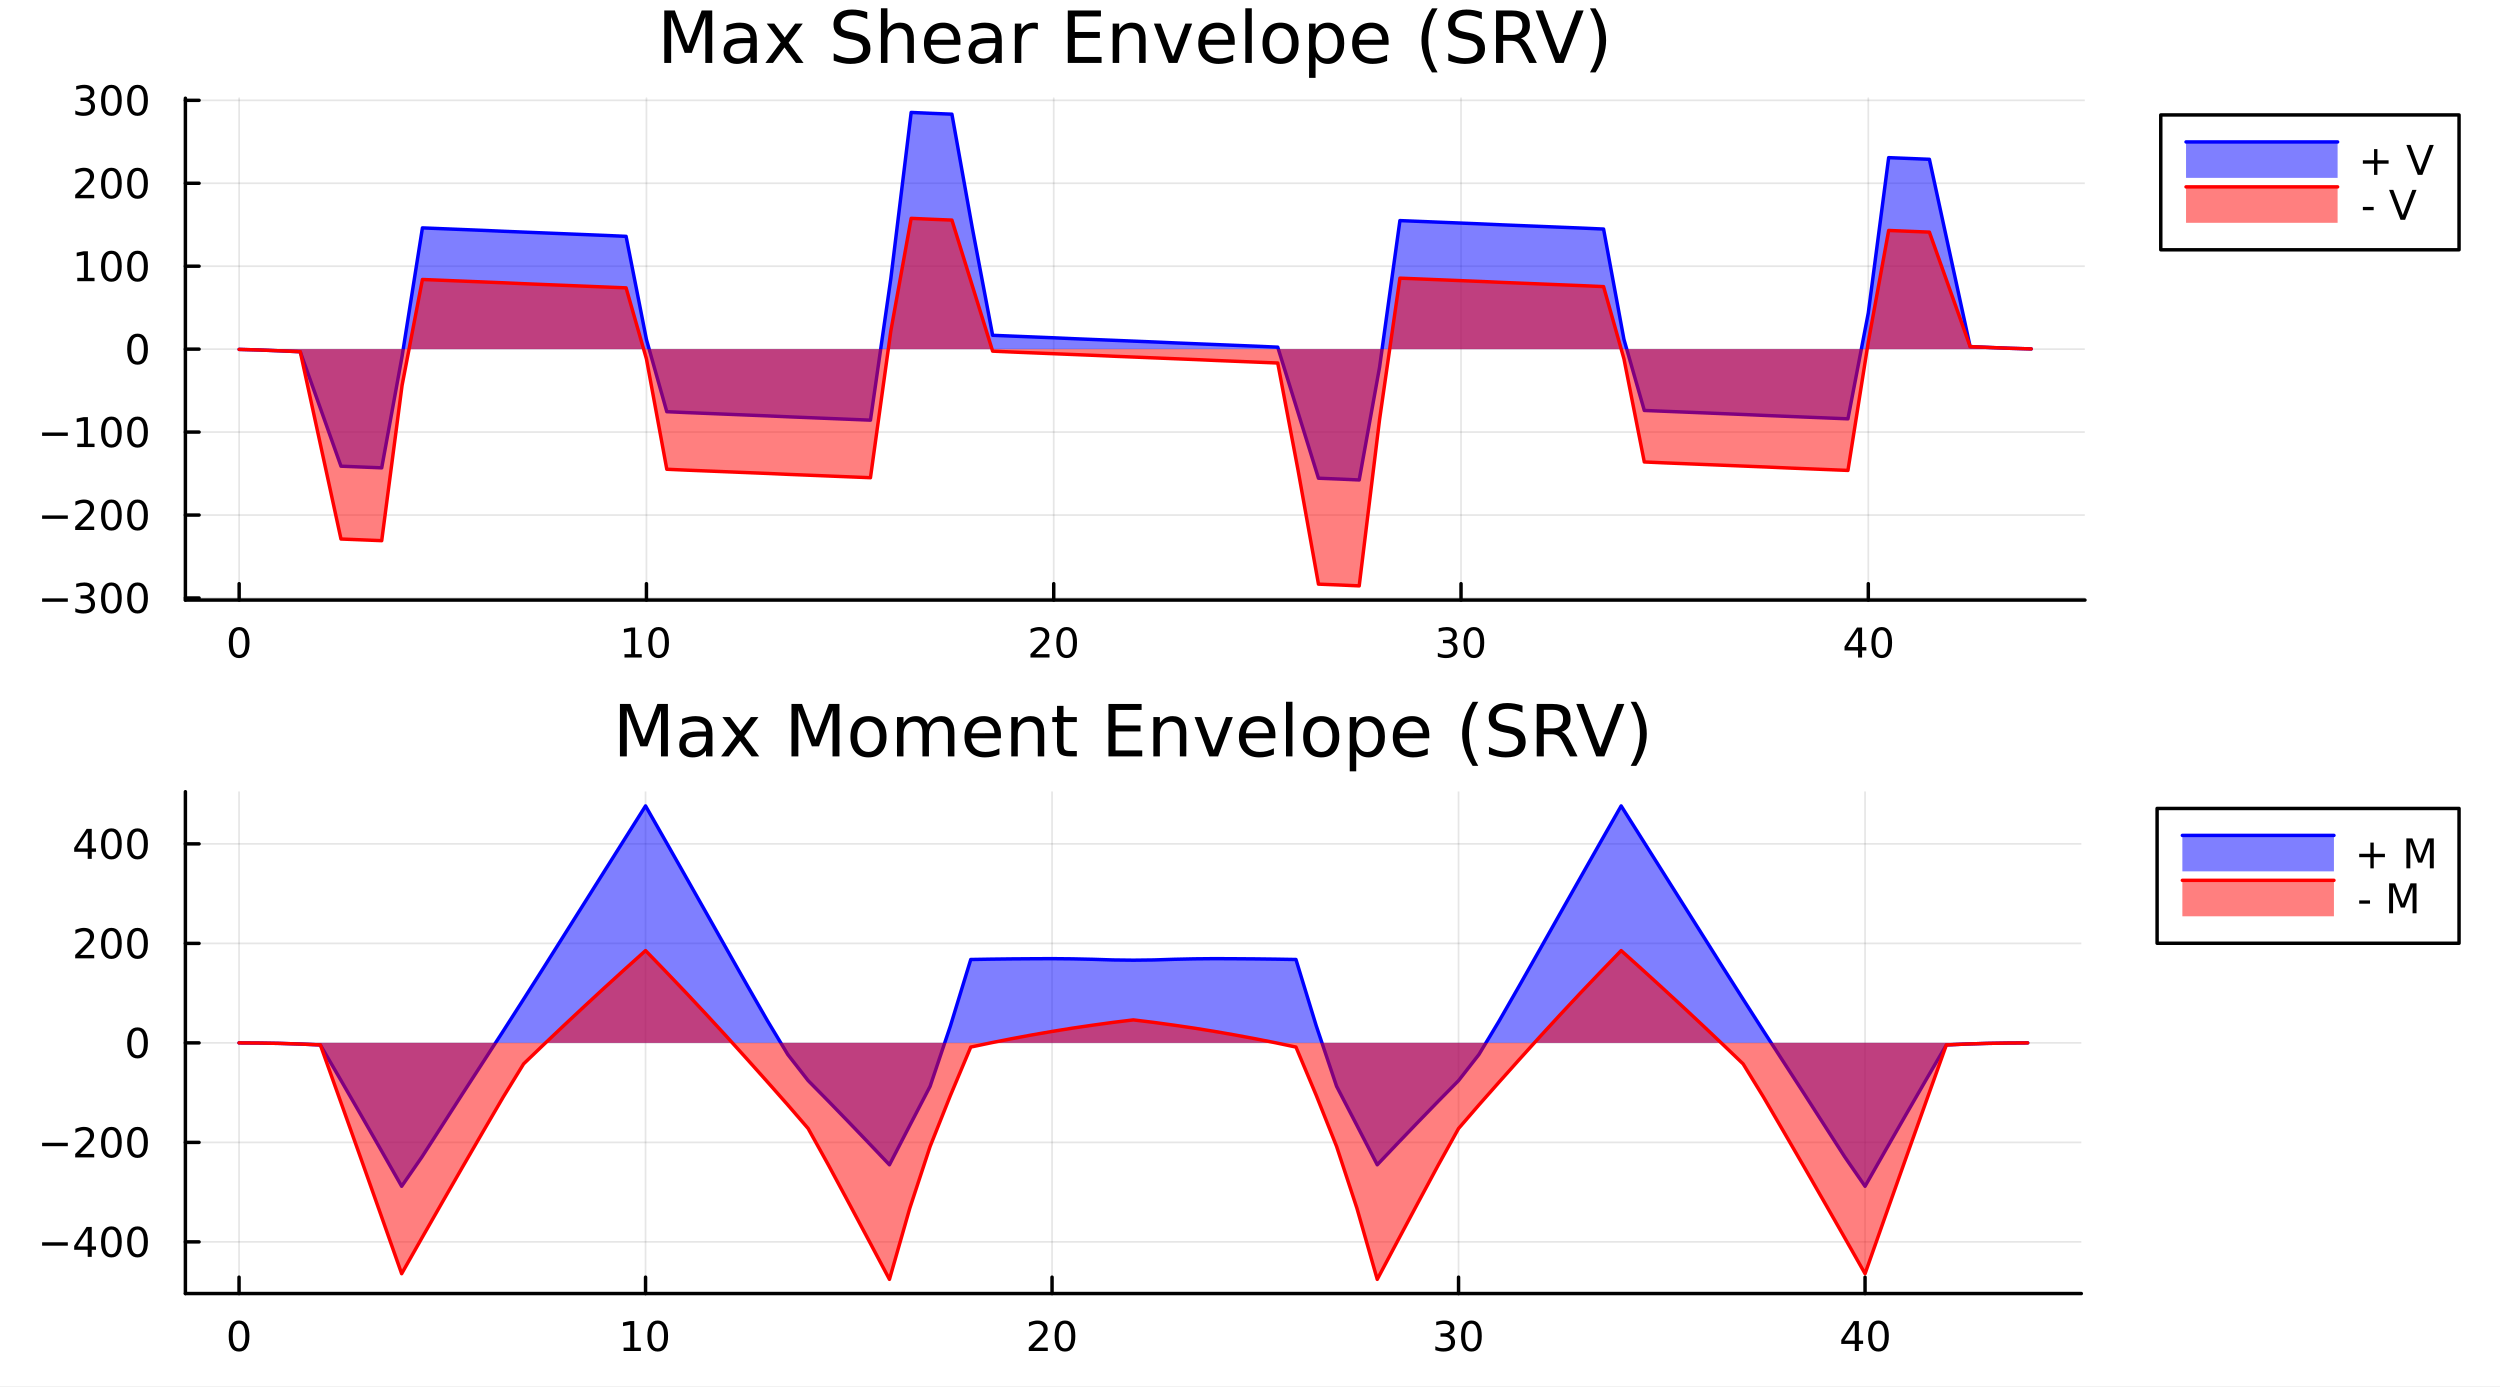 <?xml version="1.0" encoding="utf-8"?>
<svg xmlns="http://www.w3.org/2000/svg" xmlns:xlink="http://www.w3.org/1999/xlink" width="721" height="400" viewBox="0 0 2884 1600">
<rect x="0" y="0" width="2884" height="1600" fill="#333333" stroke="none"/>
<defs>
  <clipPath id="clip730">
    <rect x="0" y="0" width="2884" height="1600"/>
  </clipPath>
</defs>
<path clip-path="url(#clip730)" d="M0 1600 L2884 1600 L2884 0 L0 0  Z" fill="#ffffff" fill-rule="evenodd" fill-opacity="1"/>
<defs>
  <clipPath id="clip731">
    <rect x="576" y="0" width="2020" height="1600"/>
  </clipPath>
</defs>
<path clip-path="url(#clip730)" d="M213.869 692.248 L2405.23 692.248 L2405.23 113.322 L213.869 113.322  Z" fill="#ffffff" fill-rule="evenodd" fill-opacity="1"/>
<defs>
  <clipPath id="clip732">
    <rect x="213" y="113" width="2192" height="580"/>
  </clipPath>
</defs>
<polyline clip-path="url(#clip732)" style="stroke:#000000; stroke-linecap:round; stroke-linejoin:round; stroke-width:2; stroke-opacity:0.1; fill:none" points="275.888,692.248 275.888,113.322 "/>
<polyline clip-path="url(#clip732)" style="stroke:#000000; stroke-linecap:round; stroke-linejoin:round; stroke-width:2; stroke-opacity:0.1; fill:none" points="745.735,692.248 745.735,113.322 "/>
<polyline clip-path="url(#clip732)" style="stroke:#000000; stroke-linecap:round; stroke-linejoin:round; stroke-width:2; stroke-opacity:0.1; fill:none" points="1215.58,692.248 1215.58,113.322 "/>
<polyline clip-path="url(#clip732)" style="stroke:#000000; stroke-linecap:round; stroke-linejoin:round; stroke-width:2; stroke-opacity:0.1; fill:none" points="1685.43,692.248 1685.43,113.322 "/>
<polyline clip-path="url(#clip732)" style="stroke:#000000; stroke-linecap:round; stroke-linejoin:round; stroke-width:2; stroke-opacity:0.1; fill:none" points="2155.27,692.248 2155.27,113.322 "/>
<polyline clip-path="url(#clip732)" style="stroke:#000000; stroke-linecap:round; stroke-linejoin:round; stroke-width:2; stroke-opacity:0.1; fill:none" points="213.869,689.833 2405.23,689.833 "/>
<polyline clip-path="url(#clip732)" style="stroke:#000000; stroke-linecap:round; stroke-linejoin:round; stroke-width:2; stroke-opacity:0.1; fill:none" points="213.869,594.15 2405.23,594.15 "/>
<polyline clip-path="url(#clip732)" style="stroke:#000000; stroke-linecap:round; stroke-linejoin:round; stroke-width:2; stroke-opacity:0.1; fill:none" points="213.869,498.468 2405.23,498.468 "/>
<polyline clip-path="url(#clip732)" style="stroke:#000000; stroke-linecap:round; stroke-linejoin:round; stroke-width:2; stroke-opacity:0.1; fill:none" points="213.869,402.785 2405.23,402.785 "/>
<polyline clip-path="url(#clip732)" style="stroke:#000000; stroke-linecap:round; stroke-linejoin:round; stroke-width:2; stroke-opacity:0.1; fill:none" points="213.869,307.102 2405.23,307.102 "/>
<polyline clip-path="url(#clip732)" style="stroke:#000000; stroke-linecap:round; stroke-linejoin:round; stroke-width:2; stroke-opacity:0.1; fill:none" points="213.869,211.42 2405.23,211.42 "/>
<polyline clip-path="url(#clip732)" style="stroke:#000000; stroke-linecap:round; stroke-linejoin:round; stroke-width:2; stroke-opacity:0.1; fill:none" points="213.869,115.737 2405.23,115.737 "/>
<polyline clip-path="url(#clip730)" style="stroke:#000000; stroke-linecap:round; stroke-linejoin:round; stroke-width:4; stroke-opacity:1; fill:none" points="213.869,692.248 2405.23,692.248 "/>
<polyline clip-path="url(#clip730)" style="stroke:#000000; stroke-linecap:round; stroke-linejoin:round; stroke-width:4; stroke-opacity:1; fill:none" points="275.888,692.248 275.888,673.35 "/>
<polyline clip-path="url(#clip730)" style="stroke:#000000; stroke-linecap:round; stroke-linejoin:round; stroke-width:4; stroke-opacity:1; fill:none" points="745.735,692.248 745.735,673.35 "/>
<polyline clip-path="url(#clip730)" style="stroke:#000000; stroke-linecap:round; stroke-linejoin:round; stroke-width:4; stroke-opacity:1; fill:none" points="1215.58,692.248 1215.58,673.35 "/>
<polyline clip-path="url(#clip730)" style="stroke:#000000; stroke-linecap:round; stroke-linejoin:round; stroke-width:4; stroke-opacity:1; fill:none" points="1685.43,692.248 1685.43,673.35 "/>
<polyline clip-path="url(#clip730)" style="stroke:#000000; stroke-linecap:round; stroke-linejoin:round; stroke-width:4; stroke-opacity:1; fill:none" points="2155.27,692.248 2155.27,673.35 "/>
<path clip-path="url(#clip730)" d="M275.888 727.039 Q272.277 727.039 270.448 730.603 Q268.643 734.145 268.643 741.275 Q268.643 748.381 270.448 751.946 Q272.277 755.487 275.888 755.487 Q279.522 755.487 281.328 751.946 Q283.157 748.381 283.157 741.275 Q283.157 734.145 281.328 730.603 Q279.522 727.039 275.888 727.039 M275.888 723.335 Q281.698 723.335 284.754 727.941 Q287.833 732.525 287.833 741.275 Q287.833 750.001 284.754 754.608 Q281.698 759.191 275.888 759.191 Q270.078 759.191 266.999 754.608 Q263.944 750.001 263.944 741.275 Q263.944 732.525 266.999 727.941 Q270.078 723.335 275.888 723.335 Z" fill="#000000" fill-rule="nonzero" fill-opacity="1" /><path clip-path="url(#clip730)" d="M720.422 754.585 L728.061 754.585 L728.061 728.219 L719.751 729.886 L719.751 725.626 L728.015 723.96 L732.691 723.96 L732.691 754.585 L740.33 754.585 L740.33 758.52 L720.422 758.52 L720.422 754.585 Z" fill="#000000" fill-rule="nonzero" fill-opacity="1" /><path clip-path="url(#clip730)" d="M759.774 727.039 Q756.163 727.039 754.334 730.603 Q752.529 734.145 752.529 741.275 Q752.529 748.381 754.334 751.946 Q756.163 755.487 759.774 755.487 Q763.408 755.487 765.214 751.946 Q767.042 748.381 767.042 741.275 Q767.042 734.145 765.214 730.603 Q763.408 727.039 759.774 727.039 M759.774 723.335 Q765.584 723.335 768.64 727.941 Q771.718 732.525 771.718 741.275 Q771.718 750.001 768.64 754.608 Q765.584 759.191 759.774 759.191 Q753.964 759.191 750.885 754.608 Q747.83 750.001 747.83 741.275 Q747.83 732.525 750.885 727.941 Q753.964 723.335 759.774 723.335 Z" fill="#000000" fill-rule="nonzero" fill-opacity="1" /><path clip-path="url(#clip730)" d="M1194.35 754.585 L1210.67 754.585 L1210.67 758.52 L1188.73 758.52 L1188.73 754.585 Q1191.39 751.83 1195.97 747.2 Q1200.58 742.548 1201.76 741.205 Q1204.01 738.682 1204.89 736.946 Q1205.79 735.187 1205.79 733.497 Q1205.79 730.742 1203.85 729.006 Q1201.92 727.27 1198.82 727.27 Q1196.62 727.27 1194.17 728.034 Q1191.74 728.798 1188.96 730.349 L1188.96 725.626 Q1191.79 724.492 1194.24 723.914 Q1196.69 723.335 1198.73 723.335 Q1204.1 723.335 1207.29 726.02 Q1210.49 728.705 1210.49 733.196 Q1210.49 735.325 1209.68 737.247 Q1208.89 739.145 1206.78 741.738 Q1206.21 742.409 1203.1 745.626 Q1200 748.821 1194.35 754.585 Z" fill="#000000" fill-rule="nonzero" fill-opacity="1" /><path clip-path="url(#clip730)" d="M1230.49 727.039 Q1226.88 727.039 1225.05 730.603 Q1223.24 734.145 1223.24 741.275 Q1223.24 748.381 1225.05 751.946 Q1226.88 755.487 1230.49 755.487 Q1234.12 755.487 1235.93 751.946 Q1237.76 748.381 1237.76 741.275 Q1237.76 734.145 1235.93 730.603 Q1234.12 727.039 1230.49 727.039 M1230.49 723.335 Q1236.3 723.335 1239.35 727.941 Q1242.43 732.525 1242.43 741.275 Q1242.43 750.001 1239.35 754.608 Q1236.3 759.191 1230.49 759.191 Q1224.68 759.191 1221.6 754.608 Q1218.54 750.001 1218.54 741.275 Q1218.54 732.525 1221.6 727.941 Q1224.68 723.335 1230.49 723.335 Z" fill="#000000" fill-rule="nonzero" fill-opacity="1" /><path clip-path="url(#clip730)" d="M1674.27 739.886 Q1677.63 740.603 1679.5 742.872 Q1681.4 745.14 1681.4 748.474 Q1681.4 753.589 1677.88 756.39 Q1674.36 759.191 1667.88 759.191 Q1665.71 759.191 1663.39 758.751 Q1661.1 758.335 1658.65 757.478 L1658.65 752.964 Q1660.59 754.099 1662.9 754.677 Q1665.22 755.256 1667.74 755.256 Q1672.14 755.256 1674.43 753.52 Q1676.75 751.784 1676.75 748.474 Q1676.75 745.418 1674.59 743.705 Q1672.46 741.969 1668.65 741.969 L1664.62 741.969 L1664.62 738.126 L1668.83 738.126 Q1672.28 738.126 1674.11 736.761 Q1675.94 735.372 1675.94 732.779 Q1675.94 730.117 1674.04 728.705 Q1672.16 727.27 1668.65 727.27 Q1666.72 727.27 1664.53 727.687 Q1662.33 728.103 1659.69 728.983 L1659.69 724.816 Q1662.35 724.076 1664.66 723.705 Q1667 723.335 1669.06 723.335 Q1674.39 723.335 1677.49 725.765 Q1680.59 728.173 1680.59 732.293 Q1680.59 735.163 1678.95 737.154 Q1677.3 739.122 1674.27 739.886 Z" fill="#000000" fill-rule="nonzero" fill-opacity="1" /><path clip-path="url(#clip730)" d="M1700.27 727.039 Q1696.65 727.039 1694.83 730.603 Q1693.02 734.145 1693.02 741.275 Q1693.02 748.381 1694.83 751.946 Q1696.65 755.487 1700.27 755.487 Q1703.9 755.487 1705.71 751.946 Q1707.53 748.381 1707.53 741.275 Q1707.53 734.145 1705.71 730.603 Q1703.9 727.039 1700.27 727.039 M1700.27 723.335 Q1706.08 723.335 1709.13 727.941 Q1712.21 732.525 1712.21 741.275 Q1712.21 750.001 1709.13 754.608 Q1706.08 759.191 1700.27 759.191 Q1694.46 759.191 1691.38 754.608 Q1688.32 750.001 1688.32 741.275 Q1688.32 732.525 1691.38 727.941 Q1694.46 723.335 1700.27 723.335 Z" fill="#000000" fill-rule="nonzero" fill-opacity="1" /><path clip-path="url(#clip730)" d="M2143.45 728.034 L2131.64 746.483 L2143.45 746.483 L2143.45 728.034 M2142.22 723.96 L2148.1 723.96 L2148.1 746.483 L2153.03 746.483 L2153.03 750.372 L2148.1 750.372 L2148.1 758.52 L2143.45 758.52 L2143.45 750.372 L2127.84 750.372 L2127.84 745.858 L2142.22 723.96 Z" fill="#000000" fill-rule="nonzero" fill-opacity="1" /><path clip-path="url(#clip730)" d="M2170.76 727.039 Q2167.15 727.039 2165.32 730.603 Q2163.51 734.145 2163.51 741.275 Q2163.51 748.381 2165.32 751.946 Q2167.15 755.487 2170.76 755.487 Q2174.39 755.487 2176.2 751.946 Q2178.03 748.381 2178.03 741.275 Q2178.03 734.145 2176.2 730.603 Q2174.39 727.039 2170.76 727.039 M2170.76 723.335 Q2176.57 723.335 2179.63 727.941 Q2182.7 732.525 2182.7 741.275 Q2182.7 750.001 2179.63 754.608 Q2176.57 759.191 2170.76 759.191 Q2164.95 759.191 2161.87 754.608 Q2158.82 750.001 2158.82 741.275 Q2158.82 732.525 2161.87 727.941 Q2164.95 723.335 2170.76 723.335 Z" fill="#000000" fill-rule="nonzero" fill-opacity="1" /><polyline clip-path="url(#clip730)" style="stroke:#000000; stroke-linecap:round; stroke-linejoin:round; stroke-width:4; stroke-opacity:1; fill:none" points="213.869,692.248 213.869,113.322 "/>
<polyline clip-path="url(#clip730)" style="stroke:#000000; stroke-linecap:round; stroke-linejoin:round; stroke-width:4; stroke-opacity:1; fill:none" points="213.869,689.833 229.657,689.833 "/>
<polyline clip-path="url(#clip730)" style="stroke:#000000; stroke-linecap:round; stroke-linejoin:round; stroke-width:4; stroke-opacity:1; fill:none" points="213.869,594.15 229.657,594.15 "/>
<polyline clip-path="url(#clip730)" style="stroke:#000000; stroke-linecap:round; stroke-linejoin:round; stroke-width:4; stroke-opacity:1; fill:none" points="213.869,498.468 229.657,498.468 "/>
<polyline clip-path="url(#clip730)" style="stroke:#000000; stroke-linecap:round; stroke-linejoin:round; stroke-width:4; stroke-opacity:1; fill:none" points="213.869,402.785 229.657,402.785 "/>
<polyline clip-path="url(#clip730)" style="stroke:#000000; stroke-linecap:round; stroke-linejoin:round; stroke-width:4; stroke-opacity:1; fill:none" points="213.869,307.102 229.657,307.102 "/>
<polyline clip-path="url(#clip730)" style="stroke:#000000; stroke-linecap:round; stroke-linejoin:round; stroke-width:4; stroke-opacity:1; fill:none" points="213.869,211.42 229.657,211.42 "/>
<polyline clip-path="url(#clip730)" style="stroke:#000000; stroke-linecap:round; stroke-linejoin:round; stroke-width:4; stroke-opacity:1; fill:none" points="213.869,115.737 229.657,115.737 "/>
<path clip-path="url(#clip730)" d="M48.572 690.284 L78.248 690.284 L78.248 694.219 L48.572 694.219 L48.572 690.284 Z" fill="#000000" fill-rule="nonzero" fill-opacity="1" /><path clip-path="url(#clip730)" d="M102.507 688.479 Q105.863 689.196 107.738 691.465 Q109.637 693.733 109.637 697.067 Q109.637 702.182 106.118 704.983 Q102.6 707.784 96.118 707.784 Q93.942 707.784 91.627 707.344 Q89.336 706.928 86.882 706.071 L86.882 701.557 Q88.826 702.692 91.141 703.27 Q93.456 703.849 95.979 703.849 Q100.377 703.849 102.669 702.113 Q104.984 700.377 104.984 697.067 Q104.984 694.011 102.831 692.298 Q100.701 690.562 96.882 690.562 L92.854 690.562 L92.854 686.719 L97.067 686.719 Q100.516 686.719 102.345 685.354 Q104.174 683.965 104.174 681.372 Q104.174 678.71 102.276 677.298 Q100.401 675.863 96.882 675.863 Q94.961 675.863 92.762 676.28 Q90.563 676.696 87.924 677.576 L87.924 673.409 Q90.586 672.669 92.901 672.298 Q95.239 671.928 97.299 671.928 Q102.623 671.928 105.725 674.358 Q108.826 676.766 108.826 680.886 Q108.826 683.756 107.183 685.747 Q105.539 687.715 102.507 688.479 Z" fill="#000000" fill-rule="nonzero" fill-opacity="1" /><path clip-path="url(#clip730)" d="M128.502 675.631 Q124.891 675.631 123.062 679.196 Q121.257 682.738 121.257 689.868 Q121.257 696.974 123.062 700.539 Q124.891 704.08 128.502 704.08 Q132.136 704.08 133.942 700.539 Q135.771 696.974 135.771 689.868 Q135.771 682.738 133.942 679.196 Q132.136 675.631 128.502 675.631 M128.502 671.928 Q134.312 671.928 137.368 676.534 Q140.447 681.118 140.447 689.868 Q140.447 698.594 137.368 703.201 Q134.312 707.784 128.502 707.784 Q122.692 707.784 119.613 703.201 Q116.558 698.594 116.558 689.868 Q116.558 681.118 119.613 676.534 Q122.692 671.928 128.502 671.928 Z" fill="#000000" fill-rule="nonzero" fill-opacity="1" /><path clip-path="url(#clip730)" d="M158.664 675.631 Q155.053 675.631 153.224 679.196 Q151.419 682.738 151.419 689.868 Q151.419 696.974 153.224 700.539 Q155.053 704.08 158.664 704.08 Q162.298 704.08 164.104 700.539 Q165.933 696.974 165.933 689.868 Q165.933 682.738 164.104 679.196 Q162.298 675.631 158.664 675.631 M158.664 671.928 Q164.474 671.928 167.53 676.534 Q170.609 681.118 170.609 689.868 Q170.609 698.594 167.53 703.201 Q164.474 707.784 158.664 707.784 Q152.854 707.784 149.775 703.201 Q146.72 698.594 146.72 689.868 Q146.72 681.118 149.775 676.534 Q152.854 671.928 158.664 671.928 Z" fill="#000000" fill-rule="nonzero" fill-opacity="1" /><path clip-path="url(#clip730)" d="M48.572 594.602 L78.248 594.602 L78.248 598.537 L48.572 598.537 L48.572 594.602 Z" fill="#000000" fill-rule="nonzero" fill-opacity="1" /><path clip-path="url(#clip730)" d="M92.368 607.495 L108.688 607.495 L108.688 611.43 L86.743 611.43 L86.743 607.495 Q89.405 604.74 93.989 600.111 Q98.595 595.458 99.776 594.115 Q102.021 591.592 102.901 589.856 Q103.803 588.097 103.803 586.407 Q103.803 583.653 101.859 581.916 Q99.938 580.18 96.836 580.18 Q94.637 580.18 92.183 580.944 Q89.752 581.708 86.975 583.259 L86.975 578.537 Q89.799 577.403 92.252 576.824 Q94.706 576.245 96.743 576.245 Q102.114 576.245 105.308 578.93 Q108.502 581.616 108.502 586.106 Q108.502 588.236 107.692 590.157 Q106.905 592.055 104.799 594.648 Q104.22 595.319 101.118 598.537 Q98.016 601.731 92.368 607.495 Z" fill="#000000" fill-rule="nonzero" fill-opacity="1" /><path clip-path="url(#clip730)" d="M128.502 579.949 Q124.891 579.949 123.062 583.514 Q121.257 587.055 121.257 594.185 Q121.257 601.291 123.062 604.856 Q124.891 608.398 128.502 608.398 Q132.136 608.398 133.942 604.856 Q135.771 601.291 135.771 594.185 Q135.771 587.055 133.942 583.514 Q132.136 579.949 128.502 579.949 M128.502 576.245 Q134.312 576.245 137.368 580.852 Q140.447 585.435 140.447 594.185 Q140.447 602.912 137.368 607.518 Q134.312 612.101 128.502 612.101 Q122.692 612.101 119.613 607.518 Q116.558 602.912 116.558 594.185 Q116.558 585.435 119.613 580.852 Q122.692 576.245 128.502 576.245 Z" fill="#000000" fill-rule="nonzero" fill-opacity="1" /><path clip-path="url(#clip730)" d="M158.664 579.949 Q155.053 579.949 153.224 583.514 Q151.419 587.055 151.419 594.185 Q151.419 601.291 153.224 604.856 Q155.053 608.398 158.664 608.398 Q162.298 608.398 164.104 604.856 Q165.933 601.291 165.933 594.185 Q165.933 587.055 164.104 583.514 Q162.298 579.949 158.664 579.949 M158.664 576.245 Q164.474 576.245 167.53 580.852 Q170.609 585.435 170.609 594.185 Q170.609 602.912 167.53 607.518 Q164.474 612.101 158.664 612.101 Q152.854 612.101 149.775 607.518 Q146.72 602.912 146.72 594.185 Q146.72 585.435 149.775 580.852 Q152.854 576.245 158.664 576.245 Z" fill="#000000" fill-rule="nonzero" fill-opacity="1" /><path clip-path="url(#clip730)" d="M48.572 498.919 L78.248 498.919 L78.248 502.854 L48.572 502.854 L48.572 498.919 Z" fill="#000000" fill-rule="nonzero" fill-opacity="1" /><path clip-path="url(#clip730)" d="M89.151 511.812 L96.79 511.812 L96.79 485.447 L88.479 487.114 L88.479 482.854 L96.743 481.188 L101.419 481.188 L101.419 511.812 L109.058 511.812 L109.058 515.748 L89.151 515.748 L89.151 511.812 Z" fill="#000000" fill-rule="nonzero" fill-opacity="1" /><path clip-path="url(#clip730)" d="M128.502 484.266 Q124.891 484.266 123.062 487.831 Q121.257 491.373 121.257 498.502 Q121.257 505.609 123.062 509.174 Q124.891 512.715 128.502 512.715 Q132.136 512.715 133.942 509.174 Q135.771 505.609 135.771 498.502 Q135.771 491.373 133.942 487.831 Q132.136 484.266 128.502 484.266 M128.502 480.563 Q134.312 480.563 137.368 485.169 Q140.447 489.752 140.447 498.502 Q140.447 507.229 137.368 511.836 Q134.312 516.419 128.502 516.419 Q122.692 516.419 119.613 511.836 Q116.558 507.229 116.558 498.502 Q116.558 489.752 119.613 485.169 Q122.692 480.563 128.502 480.563 Z" fill="#000000" fill-rule="nonzero" fill-opacity="1" /><path clip-path="url(#clip730)" d="M158.664 484.266 Q155.053 484.266 153.224 487.831 Q151.419 491.373 151.419 498.502 Q151.419 505.609 153.224 509.174 Q155.053 512.715 158.664 512.715 Q162.298 512.715 164.104 509.174 Q165.933 505.609 165.933 498.502 Q165.933 491.373 164.104 487.831 Q162.298 484.266 158.664 484.266 M158.664 480.563 Q164.474 480.563 167.53 485.169 Q170.609 489.752 170.609 498.502 Q170.609 507.229 167.53 511.836 Q164.474 516.419 158.664 516.419 Q152.854 516.419 149.775 511.836 Q146.72 507.229 146.72 498.502 Q146.72 489.752 149.775 485.169 Q152.854 480.563 158.664 480.563 Z" fill="#000000" fill-rule="nonzero" fill-opacity="1" /><path clip-path="url(#clip730)" d="M158.664 388.584 Q155.053 388.584 153.224 392.149 Q151.419 395.69 151.419 402.82 Q151.419 409.926 153.224 413.491 Q155.053 417.033 158.664 417.033 Q162.298 417.033 164.104 413.491 Q165.933 409.926 165.933 402.82 Q165.933 395.69 164.104 392.149 Q162.298 388.584 158.664 388.584 M158.664 384.88 Q164.474 384.88 167.53 389.486 Q170.609 394.07 170.609 402.82 Q170.609 411.547 167.53 416.153 Q164.474 420.736 158.664 420.736 Q152.854 420.736 149.775 416.153 Q146.72 411.547 146.72 402.82 Q146.72 394.07 149.775 389.486 Q152.854 384.88 158.664 384.88 Z" fill="#000000" fill-rule="nonzero" fill-opacity="1" /><path clip-path="url(#clip730)" d="M89.151 320.447 L96.79 320.447 L96.79 294.082 L88.479 295.748 L88.479 291.489 L96.743 289.822 L101.419 289.822 L101.419 320.447 L109.058 320.447 L109.058 324.382 L89.151 324.382 L89.151 320.447 Z" fill="#000000" fill-rule="nonzero" fill-opacity="1" /><path clip-path="url(#clip730)" d="M128.502 292.901 Q124.891 292.901 123.062 296.466 Q121.257 300.008 121.257 307.137 Q121.257 314.244 123.062 317.808 Q124.891 321.35 128.502 321.35 Q132.136 321.35 133.942 317.808 Q135.771 314.244 135.771 307.137 Q135.771 300.008 133.942 296.466 Q132.136 292.901 128.502 292.901 M128.502 289.197 Q134.312 289.197 137.368 293.804 Q140.447 298.387 140.447 307.137 Q140.447 315.864 137.368 320.47 Q134.312 325.054 128.502 325.054 Q122.692 325.054 119.613 320.47 Q116.558 315.864 116.558 307.137 Q116.558 298.387 119.613 293.804 Q122.692 289.197 128.502 289.197 Z" fill="#000000" fill-rule="nonzero" fill-opacity="1" /><path clip-path="url(#clip730)" d="M158.664 292.901 Q155.053 292.901 153.224 296.466 Q151.419 300.008 151.419 307.137 Q151.419 314.244 153.224 317.808 Q155.053 321.35 158.664 321.35 Q162.298 321.35 164.104 317.808 Q165.933 314.244 165.933 307.137 Q165.933 300.008 164.104 296.466 Q162.298 292.901 158.664 292.901 M158.664 289.197 Q164.474 289.197 167.53 293.804 Q170.609 298.387 170.609 307.137 Q170.609 315.864 167.53 320.47 Q164.474 325.054 158.664 325.054 Q152.854 325.054 149.775 320.47 Q146.72 315.864 146.72 307.137 Q146.72 298.387 149.775 293.804 Q152.854 289.197 158.664 289.197 Z" fill="#000000" fill-rule="nonzero" fill-opacity="1" /><path clip-path="url(#clip730)" d="M92.368 224.765 L108.688 224.765 L108.688 228.7 L86.743 228.7 L86.743 224.765 Q89.405 222.01 93.989 217.38 Q98.595 212.728 99.776 211.385 Q102.021 208.862 102.901 207.126 Q103.803 205.367 103.803 203.677 Q103.803 200.922 101.859 199.186 Q99.938 197.45 96.836 197.45 Q94.637 197.45 92.183 198.214 Q89.752 198.978 86.975 200.529 L86.975 195.806 Q89.799 194.672 92.252 194.094 Q94.706 193.515 96.743 193.515 Q102.114 193.515 105.308 196.2 Q108.502 198.885 108.502 203.376 Q108.502 205.506 107.692 207.427 Q106.905 209.325 104.799 211.918 Q104.22 212.589 101.118 215.806 Q98.016 219.001 92.368 224.765 Z" fill="#000000" fill-rule="nonzero" fill-opacity="1" /><path clip-path="url(#clip730)" d="M128.502 197.219 Q124.891 197.219 123.062 200.783 Q121.257 204.325 121.257 211.455 Q121.257 218.561 123.062 222.126 Q124.891 225.667 128.502 225.667 Q132.136 225.667 133.942 222.126 Q135.771 218.561 135.771 211.455 Q135.771 204.325 133.942 200.783 Q132.136 197.219 128.502 197.219 M128.502 193.515 Q134.312 193.515 137.368 198.121 Q140.447 202.705 140.447 211.455 Q140.447 220.181 137.368 224.788 Q134.312 229.371 128.502 229.371 Q122.692 229.371 119.613 224.788 Q116.558 220.181 116.558 211.455 Q116.558 202.705 119.613 198.121 Q122.692 193.515 128.502 193.515 Z" fill="#000000" fill-rule="nonzero" fill-opacity="1" /><path clip-path="url(#clip730)" d="M158.664 197.219 Q155.053 197.219 153.224 200.783 Q151.419 204.325 151.419 211.455 Q151.419 218.561 153.224 222.126 Q155.053 225.667 158.664 225.667 Q162.298 225.667 164.104 222.126 Q165.933 218.561 165.933 211.455 Q165.933 204.325 164.104 200.783 Q162.298 197.219 158.664 197.219 M158.664 193.515 Q164.474 193.515 167.53 198.121 Q170.609 202.705 170.609 211.455 Q170.609 220.181 167.53 224.788 Q164.474 229.371 158.664 229.371 Q152.854 229.371 149.775 224.788 Q146.72 220.181 146.72 211.455 Q146.72 202.705 149.775 198.121 Q152.854 193.515 158.664 193.515 Z" fill="#000000" fill-rule="nonzero" fill-opacity="1" /><path clip-path="url(#clip730)" d="M102.507 114.383 Q105.863 115.101 107.738 117.369 Q109.637 119.638 109.637 122.971 Q109.637 128.087 106.118 130.888 Q102.6 133.689 96.118 133.689 Q93.942 133.689 91.627 133.249 Q89.336 132.832 86.882 131.976 L86.882 127.462 Q88.826 128.596 91.141 129.175 Q93.456 129.753 95.979 129.753 Q100.377 129.753 102.669 128.017 Q104.984 126.281 104.984 122.971 Q104.984 119.915 102.831 118.203 Q100.701 116.466 96.882 116.466 L92.854 116.466 L92.854 112.624 L97.067 112.624 Q100.516 112.624 102.345 111.258 Q104.174 109.869 104.174 107.277 Q104.174 104.615 102.276 103.203 Q100.401 101.767 96.882 101.767 Q94.961 101.767 92.762 102.184 Q90.563 102.601 87.924 103.48 L87.924 99.314 Q90.586 98.573 92.901 98.203 Q95.239 97.832 97.299 97.832 Q102.623 97.832 105.725 100.263 Q108.826 102.67 108.826 106.791 Q108.826 109.661 107.183 111.652 Q105.539 113.619 102.507 114.383 Z" fill="#000000" fill-rule="nonzero" fill-opacity="1" /><path clip-path="url(#clip730)" d="M128.502 101.536 Q124.891 101.536 123.062 105.101 Q121.257 108.642 121.257 115.772 Q121.257 122.878 123.062 126.443 Q124.891 129.985 128.502 129.985 Q132.136 129.985 133.942 126.443 Q135.771 122.878 135.771 115.772 Q135.771 108.642 133.942 105.101 Q132.136 101.536 128.502 101.536 M128.502 97.832 Q134.312 97.832 137.368 102.439 Q140.447 107.022 140.447 115.772 Q140.447 124.499 137.368 129.105 Q134.312 133.689 128.502 133.689 Q122.692 133.689 119.613 129.105 Q116.558 124.499 116.558 115.772 Q116.558 107.022 119.613 102.439 Q122.692 97.832 128.502 97.832 Z" fill="#000000" fill-rule="nonzero" fill-opacity="1" /><path clip-path="url(#clip730)" d="M158.664 101.536 Q155.053 101.536 153.224 105.101 Q151.419 108.642 151.419 115.772 Q151.419 122.878 153.224 126.443 Q155.053 129.985 158.664 129.985 Q162.298 129.985 164.104 126.443 Q165.933 122.878 165.933 115.772 Q165.933 108.642 164.104 105.101 Q162.298 101.536 158.664 101.536 M158.664 97.832 Q164.474 97.832 167.53 102.439 Q170.609 107.022 170.609 115.772 Q170.609 124.499 167.53 129.105 Q164.474 133.689 158.664 133.689 Q152.854 133.689 149.775 129.105 Q146.72 124.499 146.72 115.772 Q146.72 107.022 149.775 102.439 Q152.854 97.832 158.664 97.832 Z" fill="#000000" fill-rule="nonzero" fill-opacity="1" /><path clip-path="url(#clip730)" d="M766.304 12.096 L778.497 12.096 L793.931 53.253 L809.446 12.096 L821.639 12.096 L821.639 72.576 L813.659 72.576 L813.659 19.469 L798.063 60.95 L789.84 60.95 L774.244 19.469 L774.244 72.576 L766.304 72.576 L766.304 12.096 Z" fill="#000000" fill-rule="nonzero" fill-opacity="1" /><path clip-path="url(#clip730)" d="M858.178 49.769 Q849.145 49.769 845.661 51.835 Q842.177 53.901 842.177 58.884 Q842.177 62.854 844.77 65.203 Q847.403 67.512 851.9 67.512 Q858.097 67.512 861.824 63.137 Q865.592 58.722 865.592 51.43 L865.592 49.769 L858.178 49.769 M873.045 46.691 L873.045 72.576 L865.592 72.576 L865.592 65.689 Q863.04 69.821 859.232 71.806 Q855.424 73.751 849.915 73.751 Q842.947 73.751 838.815 69.862 Q834.724 65.933 834.724 59.37 Q834.724 51.714 839.828 47.825 Q844.973 43.936 855.14 43.936 L865.592 43.936 L865.592 43.207 Q865.592 38.062 862.189 35.267 Q858.827 32.431 852.71 32.431 Q848.821 32.431 845.135 33.363 Q841.448 34.295 838.045 36.158 L838.045 29.272 Q842.137 27.692 845.985 26.922 Q849.834 26.112 853.479 26.112 Q863.323 26.112 868.184 31.216 Q873.045 36.32 873.045 46.691 Z" fill="#000000" fill-rule="nonzero" fill-opacity="1" /><path clip-path="url(#clip730)" d="M926.112 27.206 L909.706 49.283 L926.963 72.576 L918.172 72.576 L904.966 54.752 L891.76 72.576 L882.97 72.576 L900.591 48.838 L884.469 27.206 L893.259 27.206 L905.291 43.369 L917.322 27.206 L926.112 27.206 Z" fill="#000000" fill-rule="nonzero" fill-opacity="1" /><path clip-path="url(#clip730)" d="M1000.45 14.081 L1000.45 22.061 Q995.788 19.833 991.656 18.739 Q987.524 17.646 983.675 17.646 Q976.992 17.646 973.346 20.238 Q969.74 22.831 969.74 27.611 Q969.74 31.621 972.13 33.687 Q974.561 35.713 981.285 36.969 L986.228 37.981 Q995.383 39.723 999.717 44.139 Q1004.09 48.514 1004.09 55.886 Q1004.09 64.677 998.178 69.214 Q992.304 73.751 980.921 73.751 Q976.627 73.751 971.766 72.778 Q966.945 71.806 961.76 69.902 L961.76 61.477 Q966.743 64.272 971.523 65.689 Q976.303 67.107 980.921 67.107 Q987.929 67.107 991.737 64.353 Q995.545 61.598 995.545 56.494 Q995.545 52.038 992.79 49.526 Q990.076 47.015 983.838 45.759 L978.855 44.787 Q969.7 42.964 965.608 39.075 Q961.517 35.186 961.517 28.259 Q961.517 20.238 967.148 15.62 Q972.819 11.002 982.744 11.002 Q986.997 11.002 991.413 11.772 Q995.828 12.542 1000.45 14.081 Z" fill="#000000" fill-rule="nonzero" fill-opacity="1" /><path clip-path="url(#clip730)" d="M1054.24 45.192 L1054.24 72.576 L1046.79 72.576 L1046.79 45.435 Q1046.79 38.994 1044.28 35.794 Q1041.77 32.594 1036.74 32.594 Q1030.71 32.594 1027.22 36.442 Q1023.74 40.29 1023.74 46.934 L1023.74 72.576 L1016.24 72.576 L1016.24 9.544 L1023.74 9.544 L1023.74 34.254 Q1026.41 30.163 1030.02 28.138 Q1033.66 26.112 1038.4 26.112 Q1046.22 26.112 1050.23 30.973 Q1054.24 35.794 1054.24 45.192 Z" fill="#000000" fill-rule="nonzero" fill-opacity="1" /><path clip-path="url(#clip730)" d="M1107.92 48.028 L1107.92 51.673 L1073.65 51.673 Q1074.13 59.37 1078.26 63.421 Q1082.44 67.431 1089.85 67.431 Q1094.14 67.431 1098.15 66.378 Q1102.2 65.325 1106.17 63.218 L1106.17 70.267 Q1102.16 71.968 1097.95 72.86 Q1093.74 73.751 1089.4 73.751 Q1078.55 73.751 1072.19 67.431 Q1065.87 61.112 1065.87 50.337 Q1065.87 39.197 1071.86 32.675 Q1077.9 26.112 1088.11 26.112 Q1097.26 26.112 1102.57 32.026 Q1107.92 37.9 1107.92 48.028 M1100.46 45.84 Q1100.38 39.723 1097.02 36.077 Q1093.7 32.431 1088.19 32.431 Q1081.95 32.431 1078.18 35.956 Q1074.46 39.48 1073.89 45.88 L1100.46 45.84 Z" fill="#000000" fill-rule="nonzero" fill-opacity="1" /><path clip-path="url(#clip730)" d="M1140.77 49.769 Q1131.74 49.769 1128.25 51.835 Q1124.77 53.901 1124.77 58.884 Q1124.77 62.854 1127.36 65.203 Q1129.99 67.512 1134.49 67.512 Q1140.69 67.512 1144.42 63.137 Q1148.18 58.722 1148.18 51.43 L1148.18 49.769 L1140.77 49.769 M1155.64 46.691 L1155.64 72.576 L1148.18 72.576 L1148.18 65.689 Q1145.63 69.821 1141.82 71.806 Q1138.01 73.751 1132.51 73.751 Q1125.54 73.751 1121.41 69.862 Q1117.31 65.933 1117.31 59.37 Q1117.31 51.714 1122.42 47.825 Q1127.56 43.936 1137.73 43.936 L1148.18 43.936 L1148.18 43.207 Q1148.18 38.062 1144.78 35.267 Q1141.42 32.431 1135.3 32.431 Q1131.41 32.431 1127.73 33.363 Q1124.04 34.295 1120.64 36.158 L1120.64 29.272 Q1124.73 27.692 1128.58 26.922 Q1132.42 26.112 1136.07 26.112 Q1145.91 26.112 1150.78 31.216 Q1155.64 36.32 1155.64 46.691 Z" fill="#000000" fill-rule="nonzero" fill-opacity="1" /><path clip-path="url(#clip730)" d="M1197.28 34.173 Q1196.02 33.444 1194.53 33.12 Q1193.07 32.756 1191.28 32.756 Q1184.96 32.756 1181.56 36.888 Q1178.2 40.979 1178.2 48.676 L1178.2 72.576 L1170.71 72.576 L1170.71 27.206 L1178.2 27.206 L1178.2 34.254 Q1180.55 30.122 1184.32 28.138 Q1188.08 26.112 1193.47 26.112 Q1194.24 26.112 1195.17 26.234 Q1196.1 26.315 1197.24 26.517 L1197.28 34.173 Z" fill="#000000" fill-rule="nonzero" fill-opacity="1" /><path clip-path="url(#clip730)" d="M1231.79 12.096 L1270.03 12.096 L1270.03 18.983 L1239.98 18.983 L1239.98 36.888 L1268.78 36.888 L1268.78 43.774 L1239.98 43.774 L1239.98 65.689 L1270.76 65.689 L1270.76 72.576 L1231.79 72.576 L1231.79 12.096 Z" fill="#000000" fill-rule="nonzero" fill-opacity="1" /><path clip-path="url(#clip730)" d="M1321.6 45.192 L1321.6 72.576 L1314.15 72.576 L1314.15 45.435 Q1314.15 38.994 1311.64 35.794 Q1309.13 32.594 1304.1 32.594 Q1298.07 32.594 1294.58 36.442 Q1291.1 40.29 1291.1 46.934 L1291.1 72.576 L1283.6 72.576 L1283.6 27.206 L1291.1 27.206 L1291.1 34.254 Q1293.77 30.163 1297.38 28.138 Q1301.02 26.112 1305.76 26.112 Q1313.58 26.112 1317.59 30.973 Q1321.6 35.794 1321.6 45.192 Z" fill="#000000" fill-rule="nonzero" fill-opacity="1" /><path clip-path="url(#clip730)" d="M1331.12 27.206 L1339.02 27.206 L1353.2 65.284 L1367.38 27.206 L1375.28 27.206 L1358.26 72.576 L1348.14 72.576 L1331.12 27.206 Z" fill="#000000" fill-rule="nonzero" fill-opacity="1" /><path clip-path="url(#clip730)" d="M1424.37 48.028 L1424.37 51.673 L1390.1 51.673 Q1390.59 59.37 1394.72 63.421 Q1398.89 67.431 1406.31 67.431 Q1410.6 67.431 1414.61 66.378 Q1418.66 65.325 1422.63 63.218 L1422.63 70.267 Q1418.62 71.968 1414.41 72.86 Q1410.2 73.751 1405.86 73.751 Q1395 73.751 1388.64 67.431 Q1382.32 61.112 1382.32 50.337 Q1382.32 39.197 1388.32 32.675 Q1394.36 26.112 1404.56 26.112 Q1413.72 26.112 1419.03 32.026 Q1424.37 37.9 1424.37 48.028 M1416.92 45.84 Q1416.84 39.723 1413.48 36.077 Q1410.15 32.431 1404.65 32.431 Q1398.41 32.431 1394.64 35.956 Q1390.91 39.48 1390.35 45.88 L1416.92 45.84 Z" fill="#000000" fill-rule="nonzero" fill-opacity="1" /><path clip-path="url(#clip730)" d="M1436.61 9.544 L1444.06 9.544 L1444.06 72.576 L1436.61 72.576 L1436.61 9.544 Z" fill="#000000" fill-rule="nonzero" fill-opacity="1" /><path clip-path="url(#clip730)" d="M1477.24 32.431 Q1471.24 32.431 1467.76 37.131 Q1464.27 41.789 1464.27 49.931 Q1464.27 58.074 1467.72 62.773 Q1471.2 67.431 1477.24 67.431 Q1483.19 67.431 1486.68 62.732 Q1490.16 58.033 1490.16 49.931 Q1490.16 41.87 1486.68 37.171 Q1483.19 32.431 1477.24 32.431 M1477.24 26.112 Q1486.96 26.112 1492.51 32.431 Q1498.06 38.751 1498.06 49.931 Q1498.06 61.071 1492.51 67.431 Q1486.96 73.751 1477.24 73.751 Q1467.47 73.751 1461.93 67.431 Q1456.42 61.071 1456.42 49.931 Q1456.42 38.751 1461.93 32.431 Q1467.47 26.112 1477.24 26.112 Z" fill="#000000" fill-rule="nonzero" fill-opacity="1" /><path clip-path="url(#clip730)" d="M1517.63 65.77 L1517.63 89.833 L1510.13 89.833 L1510.13 27.206 L1517.63 27.206 L1517.63 34.092 Q1519.97 30.041 1523.54 28.097 Q1527.14 26.112 1532.13 26.112 Q1540.39 26.112 1545.54 32.675 Q1550.72 39.237 1550.72 49.931 Q1550.72 60.626 1545.54 67.188 Q1540.39 73.751 1532.13 73.751 Q1527.14 73.751 1523.54 71.806 Q1519.97 69.821 1517.63 65.77 M1542.98 49.931 Q1542.98 41.708 1539.58 37.05 Q1536.22 32.35 1530.3 32.35 Q1524.39 32.35 1520.99 37.05 Q1517.63 41.708 1517.63 49.931 Q1517.63 58.155 1520.99 62.854 Q1524.39 67.512 1530.3 67.512 Q1536.22 67.512 1539.58 62.854 Q1542.98 58.155 1542.98 49.931 Z" fill="#000000" fill-rule="nonzero" fill-opacity="1" /><path clip-path="url(#clip730)" d="M1601.88 48.028 L1601.88 51.673 L1567.61 51.673 Q1568.1 59.37 1572.23 63.421 Q1576.4 67.431 1583.82 67.431 Q1588.11 67.431 1592.12 66.378 Q1596.17 65.325 1600.14 63.218 L1600.14 70.267 Q1596.13 71.968 1591.92 72.86 Q1587.71 73.751 1583.37 73.751 Q1572.51 73.751 1566.16 67.431 Q1559.84 61.112 1559.84 50.337 Q1559.84 39.197 1565.83 32.675 Q1571.87 26.112 1582.08 26.112 Q1591.23 26.112 1596.54 32.026 Q1601.88 37.9 1601.88 48.028 M1594.43 45.84 Q1594.35 39.723 1590.99 36.077 Q1587.67 32.431 1582.16 32.431 Q1575.92 32.431 1572.15 35.956 Q1568.42 39.48 1567.86 45.88 L1594.43 45.84 Z" fill="#000000" fill-rule="nonzero" fill-opacity="1" /><path clip-path="url(#clip730)" d="M1658.39 9.625 Q1652.97 18.942 1650.33 28.057 Q1647.7 37.171 1647.7 46.529 Q1647.7 55.886 1650.33 65.082 Q1653.01 74.237 1658.39 83.513 L1651.91 83.513 Q1645.84 73.994 1642.8 64.798 Q1639.8 55.603 1639.8 46.529 Q1639.8 37.495 1642.8 28.34 Q1645.8 19.185 1651.91 9.625 L1658.39 9.625 Z" fill="#000000" fill-rule="nonzero" fill-opacity="1" /><path clip-path="url(#clip730)" d="M1709.44 14.081 L1709.44 22.061 Q1704.78 19.833 1700.65 18.739 Q1696.51 17.646 1692.66 17.646 Q1685.98 17.646 1682.33 20.238 Q1678.73 22.831 1678.73 27.611 Q1678.73 31.621 1681.12 33.687 Q1683.55 35.713 1690.27 36.969 L1695.22 37.981 Q1704.37 39.723 1708.71 44.139 Q1713.08 48.514 1713.08 55.886 Q1713.08 64.677 1707.17 69.214 Q1701.29 73.751 1689.91 73.751 Q1685.62 73.751 1680.76 72.778 Q1675.93 71.806 1670.75 69.902 L1670.75 61.477 Q1675.73 64.272 1680.51 65.689 Q1685.29 67.107 1689.91 67.107 Q1696.92 67.107 1700.73 64.353 Q1704.53 61.598 1704.53 56.494 Q1704.53 52.038 1701.78 49.526 Q1699.07 47.015 1692.83 45.759 L1687.84 44.787 Q1678.69 42.964 1674.6 39.075 Q1670.51 35.186 1670.51 28.259 Q1670.51 20.238 1676.14 15.62 Q1681.81 11.002 1691.73 11.002 Q1695.99 11.002 1700.4 11.772 Q1704.82 12.542 1709.44 14.081 Z" fill="#000000" fill-rule="nonzero" fill-opacity="1" /><path clip-path="url(#clip730)" d="M1754.52 44.22 Q1757.16 45.111 1759.63 48.028 Q1762.14 50.944 1764.65 56.048 L1772.95 72.576 L1764.16 72.576 L1756.43 57.061 Q1753.43 50.985 1750.59 49 Q1747.8 47.015 1742.94 47.015 L1734.02 47.015 L1734.02 72.576 L1725.84 72.576 L1725.84 12.096 L1744.31 12.096 Q1754.68 12.096 1759.79 16.43 Q1764.89 20.765 1764.89 29.515 Q1764.89 35.227 1762.22 38.994 Q1759.59 42.761 1754.52 44.22 M1734.02 18.82 L1734.02 40.29 L1744.31 40.29 Q1750.23 40.29 1753.23 37.576 Q1756.26 34.822 1756.26 29.515 Q1756.26 24.208 1753.23 21.535 Q1750.23 18.82 1744.31 18.82 L1734.02 18.82 Z" fill="#000000" fill-rule="nonzero" fill-opacity="1" /><path clip-path="url(#clip730)" d="M1794.54 72.576 L1771.45 12.096 L1780 12.096 L1799.16 63.016 L1818.36 12.096 L1826.87 12.096 L1803.82 72.576 L1794.54 72.576 Z" fill="#000000" fill-rule="nonzero" fill-opacity="1" /><path clip-path="url(#clip730)" d="M1834.2 9.625 L1840.68 9.625 Q1846.76 19.185 1849.76 28.34 Q1852.8 37.495 1852.8 46.529 Q1852.8 55.603 1849.76 64.798 Q1846.76 73.994 1840.68 83.513 L1834.2 83.513 Q1839.59 74.237 1842.22 65.082 Q1844.9 55.886 1844.9 46.529 Q1844.9 37.171 1842.22 28.057 Q1839.59 18.942 1834.2 9.625 Z" fill="#000000" fill-rule="nonzero" fill-opacity="1" /><path clip-path="url(#clip732)" d="M275.888 403.072 L299.381 403.742 L322.873 404.699 L346.365 405.751 L369.858 471.772 L393.35 537.793 L416.842 538.75 L440.335 539.707 L463.827 411.109 L487.319 262.897 L510.811 263.854 L534.304 264.811 L557.796 265.768 L581.288 266.82 L604.781 267.777 L628.273 268.734 L651.765 269.691 L675.258 270.647 L698.75 271.604 L722.242 272.657 L745.735 391.686 L769.227 474.93 L792.719 475.982 L816.212 476.939 L839.704 477.896 L863.196 478.853 L886.689 479.81 L910.181 480.862 L933.673 481.819 L957.166 482.776 L980.658 483.732 L1004.15 484.689 L1027.64 321.551 L1051.13 129.707 L1074.63 130.759 L1098.12 131.716 L1121.61 262.801 L1145.1 386.806 L1168.6 387.763 L1192.09 388.72 L1215.58 389.677 L1239.07 390.729 L1262.57 391.686 L1286.06 392.643 L1309.55 393.599 L1333.04 394.556 L1356.54 395.609 L1380.03 396.566 L1403.52 397.522 L1427.01 398.479 L1450.5 399.436 L1474 400.489 L1497.49 476.078 L1520.98 551.667 L1544.47 552.624 L1567.97 553.676 L1591.46 423.644 L1614.95 254.477 L1638.44 255.434 L1661.94 256.391 L1685.43 257.347 L1708.92 258.304 L1732.41 259.357 L1755.9 260.314 L1779.4 261.27 L1802.89 262.227 L1826.38 263.184 L1849.87 264.237 L1873.37 391.494 L1896.86 473.494 L1920.35 474.451 L1943.84 475.408 L1967.34 476.365 L1990.83 477.322 L2014.32 478.279 L2037.81 479.331 L2061.3 480.288 L2084.8 481.245 L2108.29 482.202 L2131.78 483.158 L2155.27 360.972 L2178.77 181.854 L2202.26 182.811 L2225.75 183.768 L2249.24 291.793 L2272.74 399.819 L2296.23 400.871 L2319.72 401.828 L2343.21 402.498 L2343.21 402.785 L2319.72 402.785 L2296.23 402.785 L2272.74 402.785 L2249.24 402.785 L2225.75 402.785 L2202.26 402.785 L2178.77 402.785 L2155.27 402.785 L2131.78 402.785 L2108.29 402.785 L2084.8 402.785 L2061.3 402.785 L2037.81 402.785 L2014.32 402.785 L1990.83 402.785 L1967.34 402.785 L1943.84 402.785 L1920.35 402.785 L1896.86 402.785 L1873.37 402.785 L1849.87 402.785 L1826.38 402.785 L1802.89 402.785 L1779.4 402.785 L1755.9 402.785 L1732.41 402.785 L1708.92 402.785 L1685.43 402.785 L1661.94 402.785 L1638.44 402.785 L1614.95 402.785 L1591.46 402.785 L1567.97 402.785 L1544.47 402.785 L1520.98 402.785 L1497.49 402.785 L1474 402.785 L1450.5 402.785 L1427.01 402.785 L1403.52 402.785 L1380.03 402.785 L1356.54 402.785 L1333.04 402.785 L1309.55 402.785 L1286.06 402.785 L1262.57 402.785 L1239.07 402.785 L1215.58 402.785 L1192.09 402.785 L1168.6 402.785 L1145.1 402.785 L1121.61 402.785 L1098.12 402.785 L1074.63 402.785 L1051.13 402.785 L1027.64 402.785 L1004.15 402.785 L980.658 402.785 L957.166 402.785 L933.673 402.785 L910.181 402.785 L886.689 402.785 L863.196 402.785 L839.704 402.785 L816.212 402.785 L792.719 402.785 L769.227 402.785 L745.735 402.785 L722.242 402.785 L698.75 402.785 L675.258 402.785 L651.765 402.785 L628.273 402.785 L604.781 402.785 L581.288 402.785 L557.796 402.785 L534.304 402.785 L510.811 402.785 L487.319 402.785 L463.827 402.785 L440.335 402.785 L416.842 402.785 L393.35 402.785 L369.858 402.785 L346.365 402.785 L322.873 402.785 L299.381 402.785 L275.888 402.785  Z" fill="#0000ff" fill-rule="evenodd" fill-opacity="0.5"/>
<polyline clip-path="url(#clip732)" style="stroke:#0000ff; stroke-linecap:round; stroke-linejoin:round; stroke-width:4; stroke-opacity:1; fill:none" points="275.888,403.072 299.381,403.742 322.873,404.699 346.365,405.751 369.858,471.772 393.35,537.793 416.842,538.75 440.335,539.707 463.827,411.109 487.319,262.897 510.811,263.854 534.304,264.811 557.796,265.768 581.288,266.82 604.781,267.777 628.273,268.734 651.765,269.691 675.258,270.647 698.75,271.604 722.242,272.657 745.735,391.686 769.227,474.93 792.719,475.982 816.212,476.939 839.704,477.896 863.196,478.853 886.689,479.81 910.181,480.862 933.673,481.819 957.166,482.776 980.658,483.732 1004.15,484.689 1027.64,321.551 1051.13,129.707 1074.63,130.759 1098.12,131.716 1121.61,262.801 1145.1,386.806 1168.6,387.763 1192.09,388.72 1215.58,389.677 1239.07,390.729 1262.57,391.686 1286.06,392.643 1309.55,393.599 1333.04,394.556 1356.54,395.609 1380.03,396.566 1403.52,397.522 1427.01,398.479 1450.5,399.436 1474,400.489 1497.49,476.078 1520.98,551.667 1544.47,552.624 1567.97,553.676 1591.46,423.644 1614.95,254.477 1638.44,255.434 1661.94,256.391 1685.43,257.347 1708.92,258.304 1732.41,259.357 1755.9,260.314 1779.4,261.27 1802.89,262.227 1826.38,263.184 1849.87,264.237 1873.37,391.494 1896.86,473.494 1920.35,474.451 1943.84,475.408 1967.34,476.365 1990.83,477.322 2014.32,478.279 2037.81,479.331 2061.3,480.288 2084.8,481.245 2108.29,482.202 2131.78,483.158 2155.27,360.972 2178.77,181.854 2202.26,182.811 2225.75,183.768 2249.24,291.793 2272.74,399.819 2296.23,400.871 2319.72,401.828 2343.21,402.498 "/>
<path clip-path="url(#clip732)" d="M275.888 403.072 L299.381 403.742 L322.873 404.699 L346.365 405.751 L369.858 513.777 L393.35 621.802 L416.842 622.759 L440.335 623.716 L463.827 444.598 L487.319 322.412 L510.811 323.368 L534.304 324.325 L557.796 325.282 L581.288 326.239 L604.781 327.291 L628.273 328.248 L651.765 329.205 L675.258 330.162 L698.75 331.119 L722.242 332.076 L745.735 414.076 L769.227 541.333 L792.719 542.386 L816.212 543.343 L839.704 544.3 L863.196 545.256 L886.689 546.213 L910.181 547.266 L933.673 548.223 L957.166 549.179 L980.658 550.136 L1004.15 551.093 L1027.64 381.926 L1051.13 251.894 L1074.63 252.946 L1098.12 253.903 L1121.61 329.492 L1145.1 405.081 L1168.6 406.134 L1192.09 407.091 L1215.58 408.048 L1239.07 409.004 L1262.57 409.961 L1286.06 411.014 L1309.55 411.971 L1333.04 412.927 L1356.54 413.884 L1380.03 414.841 L1403.52 415.894 L1427.01 416.85 L1450.5 417.807 L1474 418.764 L1497.49 542.769 L1520.98 673.854 L1544.47 674.811 L1567.97 675.863 L1591.46 484.02 L1614.95 320.881 L1638.44 321.838 L1661.94 322.794 L1685.43 323.751 L1708.92 324.708 L1732.41 325.761 L1755.9 326.717 L1779.4 327.674 L1802.89 328.631 L1826.38 329.588 L1849.87 330.64 L1873.37 413.884 L1896.86 532.913 L1920.35 533.966 L1943.84 534.923 L1967.34 535.88 L1990.83 536.836 L2014.32 537.793 L2037.81 538.75 L2061.3 539.802 L2084.8 540.759 L2108.29 541.716 L2131.78 542.673 L2155.27 394.461 L2178.77 265.863 L2202.26 266.82 L2225.75 267.777 L2249.24 333.798 L2272.74 399.819 L2296.23 400.871 L2319.72 401.828 L2343.21 402.498 L2343.21 402.785 L2319.72 402.785 L2296.23 402.785 L2272.74 402.785 L2249.24 402.785 L2225.75 402.785 L2202.26 402.785 L2178.77 402.785 L2155.27 402.785 L2131.78 402.785 L2108.29 402.785 L2084.8 402.785 L2061.3 402.785 L2037.81 402.785 L2014.32 402.785 L1990.83 402.785 L1967.34 402.785 L1943.84 402.785 L1920.35 402.785 L1896.86 402.785 L1873.37 402.785 L1849.87 402.785 L1826.38 402.785 L1802.89 402.785 L1779.4 402.785 L1755.9 402.785 L1732.41 402.785 L1708.92 402.785 L1685.43 402.785 L1661.94 402.785 L1638.44 402.785 L1614.95 402.785 L1591.46 402.785 L1567.97 402.785 L1544.47 402.785 L1520.98 402.785 L1497.49 402.785 L1474 402.785 L1450.5 402.785 L1427.01 402.785 L1403.52 402.785 L1380.03 402.785 L1356.54 402.785 L1333.04 402.785 L1309.55 402.785 L1286.06 402.785 L1262.57 402.785 L1239.07 402.785 L1215.58 402.785 L1192.09 402.785 L1168.6 402.785 L1145.1 402.785 L1121.61 402.785 L1098.12 402.785 L1074.63 402.785 L1051.13 402.785 L1027.64 402.785 L1004.15 402.785 L980.658 402.785 L957.166 402.785 L933.673 402.785 L910.181 402.785 L886.689 402.785 L863.196 402.785 L839.704 402.785 L816.212 402.785 L792.719 402.785 L769.227 402.785 L745.735 402.785 L722.242 402.785 L698.75 402.785 L675.258 402.785 L651.765 402.785 L628.273 402.785 L604.781 402.785 L581.288 402.785 L557.796 402.785 L534.304 402.785 L510.811 402.785 L487.319 402.785 L463.827 402.785 L440.335 402.785 L416.842 402.785 L393.35 402.785 L369.858 402.785 L346.365 402.785 L322.873 402.785 L299.381 402.785 L275.888 402.785  Z" fill="#ff0000" fill-rule="evenodd" fill-opacity="0.5"/>
<polyline clip-path="url(#clip732)" style="stroke:#ff0000; stroke-linecap:round; stroke-linejoin:round; stroke-width:4; stroke-opacity:1; fill:none" points="275.888,403.072 299.381,403.742 322.873,404.699 346.365,405.751 369.858,513.777 393.35,621.802 416.842,622.759 440.335,623.716 463.827,444.598 487.319,322.412 510.811,323.368 534.304,324.325 557.796,325.282 581.288,326.239 604.781,327.291 628.273,328.248 651.765,329.205 675.258,330.162 698.75,331.119 722.242,332.076 745.735,414.076 769.227,541.333 792.719,542.386 816.212,543.343 839.704,544.3 863.196,545.256 886.689,546.213 910.181,547.266 933.673,548.223 957.166,549.179 980.658,550.136 1004.15,551.093 1027.64,381.926 1051.13,251.894 1074.63,252.946 1098.12,253.903 1121.61,329.492 1145.1,405.081 1168.6,406.134 1192.09,407.091 1215.58,408.048 1239.07,409.004 1262.57,409.961 1286.06,411.014 1309.55,411.971 1333.04,412.927 1356.54,413.884 1380.03,414.841 1403.52,415.894 1427.01,416.85 1450.5,417.807 1474,418.764 1497.49,542.769 1520.98,673.854 1544.47,674.811 1567.97,675.863 1591.46,484.02 1614.95,320.881 1638.44,321.838 1661.94,322.794 1685.43,323.751 1708.92,324.708 1732.41,325.761 1755.9,326.717 1779.4,327.674 1802.89,328.631 1826.38,329.588 1849.87,330.64 1873.37,413.884 1896.86,532.913 1920.35,533.966 1943.84,534.923 1967.34,535.88 1990.83,536.836 2014.32,537.793 2037.81,538.75 2061.3,539.802 2084.8,540.759 2108.29,541.716 2131.78,542.673 2155.27,394.461 2178.77,265.863 2202.26,266.82 2225.75,267.777 2249.24,333.798 2272.74,399.819 2296.23,400.871 2319.72,401.828 2343.21,402.498 "/>
<path clip-path="url(#clip730)" d="M2492.66 288.14 L2836.76 288.14 L2836.76 132.62 L2492.66 132.62  Z" fill="#ffffff" fill-rule="evenodd" fill-opacity="1"/>
<polyline clip-path="url(#clip730)" style="stroke:#000000; stroke-linecap:round; stroke-linejoin:round; stroke-width:4; stroke-opacity:1; fill:none" points="2492.66,288.14 2836.76,288.14 2836.76,132.62 2492.66,132.62 2492.66,288.14 "/>
<path clip-path="url(#clip730)" d="M2521.81 205.196 L2696.66 205.196 L2696.66 163.724 L2521.81 163.724 L2521.81 205.196  Z" fill="#0000ff" fill-rule="evenodd" fill-opacity="0.5"/>
<polyline clip-path="url(#clip730)" style="stroke:#0000ff; stroke-linecap:round; stroke-linejoin:round; stroke-width:4; stroke-opacity:1; fill:none" points="2521.81,163.724 2696.66,163.724 "/>
<path clip-path="url(#clip730)" d="M2742.59 172.018 L2742.59 184.911 L2755.48 184.911 L2755.48 188.846 L2742.59 188.846 L2742.59 201.74 L2738.7 201.74 L2738.7 188.846 L2725.81 188.846 L2725.81 184.911 L2738.7 184.911 L2738.7 172.018 L2742.59 172.018 Z" fill="#000000" fill-rule="nonzero" fill-opacity="1" /><path clip-path="url(#clip730)" d="M2789.14 201.74 L2775.95 167.18 L2780.83 167.18 L2791.78 196.277 L2802.75 167.18 L2807.61 167.18 L2794.44 201.74 L2789.14 201.74 Z" fill="#000000" fill-rule="nonzero" fill-opacity="1" /><path clip-path="url(#clip730)" d="M2521.81 257.036 L2696.66 257.036 L2696.66 215.564 L2521.81 215.564 L2521.81 257.036  Z" fill="#ff0000" fill-rule="evenodd" fill-opacity="0.5"/>
<polyline clip-path="url(#clip730)" style="stroke:#ff0000; stroke-linecap:round; stroke-linejoin:round; stroke-width:4; stroke-opacity:1; fill:none" points="2521.81,215.564 2696.66,215.564 "/>
<path clip-path="url(#clip730)" d="M2725.81 238.696 L2738.28 238.696 L2738.28 242.492 L2725.81 242.492 L2725.81 238.696 Z" fill="#000000" fill-rule="nonzero" fill-opacity="1" /><path clip-path="url(#clip730)" d="M2769.23 253.58 L2756.04 219.02 L2760.92 219.02 L2771.87 248.117 L2782.84 219.02 L2787.71 219.02 L2774.53 253.58 L2769.23 253.58 Z" fill="#000000" fill-rule="nonzero" fill-opacity="1" /><path clip-path="url(#clip730)" d="M213.869 1492.25 L2401 1492.25 L2401 913.322 L213.869 913.322  Z" fill="#ffffff" fill-rule="evenodd" fill-opacity="1"/>
<defs>
  <clipPath id="clip733">
    <rect x="213" y="913" width="2188" height="580"/>
  </clipPath>
</defs>
<polyline clip-path="url(#clip733)" style="stroke:#000000; stroke-linecap:round; stroke-linejoin:round; stroke-width:2; stroke-opacity:0.1; fill:none" points="275.768,1492.25 275.768,913.322 "/>
<polyline clip-path="url(#clip733)" style="stroke:#000000; stroke-linecap:round; stroke-linejoin:round; stroke-width:2; stroke-opacity:0.1; fill:none" points="744.707,1492.25 744.707,913.322 "/>
<polyline clip-path="url(#clip733)" style="stroke:#000000; stroke-linecap:round; stroke-linejoin:round; stroke-width:2; stroke-opacity:0.1; fill:none" points="1213.64,1492.25 1213.64,913.322 "/>
<polyline clip-path="url(#clip733)" style="stroke:#000000; stroke-linecap:round; stroke-linejoin:round; stroke-width:2; stroke-opacity:0.1; fill:none" points="1682.58,1492.25 1682.58,913.322 "/>
<polyline clip-path="url(#clip733)" style="stroke:#000000; stroke-linecap:round; stroke-linejoin:round; stroke-width:2; stroke-opacity:0.1; fill:none" points="2151.52,1492.25 2151.52,913.322 "/>
<polyline clip-path="url(#clip733)" style="stroke:#000000; stroke-linecap:round; stroke-linejoin:round; stroke-width:2; stroke-opacity:0.1; fill:none" points="213.869,1432.65 2401,1432.65 "/>
<polyline clip-path="url(#clip733)" style="stroke:#000000; stroke-linecap:round; stroke-linejoin:round; stroke-width:2; stroke-opacity:0.1; fill:none" points="213.869,1317.86 2401,1317.86 "/>
<polyline clip-path="url(#clip733)" style="stroke:#000000; stroke-linecap:round; stroke-linejoin:round; stroke-width:2; stroke-opacity:0.1; fill:none" points="213.869,1203.07 2401,1203.07 "/>
<polyline clip-path="url(#clip733)" style="stroke:#000000; stroke-linecap:round; stroke-linejoin:round; stroke-width:2; stroke-opacity:0.1; fill:none" points="213.869,1088.29 2401,1088.29 "/>
<polyline clip-path="url(#clip733)" style="stroke:#000000; stroke-linecap:round; stroke-linejoin:round; stroke-width:2; stroke-opacity:0.1; fill:none" points="213.869,973.498 2401,973.498 "/>
<polyline clip-path="url(#clip730)" style="stroke:#000000; stroke-linecap:round; stroke-linejoin:round; stroke-width:4; stroke-opacity:1; fill:none" points="213.869,1492.25 2401,1492.25 "/>
<polyline clip-path="url(#clip730)" style="stroke:#000000; stroke-linecap:round; stroke-linejoin:round; stroke-width:4; stroke-opacity:1; fill:none" points="275.768,1492.25 275.768,1473.35 "/>
<polyline clip-path="url(#clip730)" style="stroke:#000000; stroke-linecap:round; stroke-linejoin:round; stroke-width:4; stroke-opacity:1; fill:none" points="744.707,1492.25 744.707,1473.35 "/>
<polyline clip-path="url(#clip730)" style="stroke:#000000; stroke-linecap:round; stroke-linejoin:round; stroke-width:4; stroke-opacity:1; fill:none" points="1213.64,1492.25 1213.64,1473.35 "/>
<polyline clip-path="url(#clip730)" style="stroke:#000000; stroke-linecap:round; stroke-linejoin:round; stroke-width:4; stroke-opacity:1; fill:none" points="1682.58,1492.25 1682.58,1473.35 "/>
<polyline clip-path="url(#clip730)" style="stroke:#000000; stroke-linecap:round; stroke-linejoin:round; stroke-width:4; stroke-opacity:1; fill:none" points="2151.52,1492.25 2151.52,1473.35 "/>
<path clip-path="url(#clip730)" d="M275.768 1527.04 Q272.157 1527.04 270.329 1530.6 Q268.523 1534.14 268.523 1541.27 Q268.523 1548.38 270.329 1551.95 Q272.157 1555.49 275.768 1555.49 Q279.403 1555.49 281.208 1551.95 Q283.037 1548.38 283.037 1541.27 Q283.037 1534.14 281.208 1530.6 Q279.403 1527.04 275.768 1527.04 M275.768 1523.33 Q281.579 1523.33 284.634 1527.94 Q287.713 1532.52 287.713 1541.27 Q287.713 1550 284.634 1554.61 Q281.579 1559.19 275.768 1559.19 Q269.958 1559.19 266.88 1554.61 Q263.824 1550 263.824 1541.27 Q263.824 1532.52 266.88 1527.94 Q269.958 1523.33 275.768 1523.33 Z" fill="#000000" fill-rule="nonzero" fill-opacity="1" /><path clip-path="url(#clip730)" d="M719.394 1554.58 L727.033 1554.58 L727.033 1528.22 L718.723 1529.89 L718.723 1525.63 L726.987 1523.96 L731.663 1523.96 L731.663 1554.58 L739.302 1554.58 L739.302 1558.52 L719.394 1558.52 L719.394 1554.58 Z" fill="#000000" fill-rule="nonzero" fill-opacity="1" /><path clip-path="url(#clip730)" d="M758.746 1527.04 Q755.135 1527.04 753.306 1530.6 Q751.501 1534.14 751.501 1541.27 Q751.501 1548.38 753.306 1551.95 Q755.135 1555.49 758.746 1555.49 Q762.38 1555.49 764.186 1551.95 Q766.014 1548.38 766.014 1541.27 Q766.014 1534.14 764.186 1530.6 Q762.38 1527.04 758.746 1527.04 M758.746 1523.33 Q764.556 1523.33 767.612 1527.94 Q770.69 1532.52 770.69 1541.27 Q770.69 1550 767.612 1554.61 Q764.556 1559.19 758.746 1559.19 Q752.936 1559.19 749.857 1554.61 Q746.801 1550 746.801 1541.27 Q746.801 1532.52 749.857 1527.94 Q752.936 1523.33 758.746 1523.33 Z" fill="#000000" fill-rule="nonzero" fill-opacity="1" /><path clip-path="url(#clip730)" d="M1192.42 1554.58 L1208.74 1554.58 L1208.74 1558.52 L1186.79 1558.52 L1186.79 1554.58 Q1189.46 1551.83 1194.04 1547.2 Q1198.64 1542.55 1199.83 1541.21 Q1202.07 1538.68 1202.95 1536.95 Q1203.85 1535.19 1203.85 1533.5 Q1203.85 1530.74 1201.91 1529.01 Q1199.99 1527.27 1196.89 1527.27 Q1194.69 1527.27 1192.23 1528.03 Q1189.8 1528.8 1187.02 1530.35 L1187.02 1525.63 Q1189.85 1524.49 1192.3 1523.91 Q1194.76 1523.33 1196.79 1523.33 Q1202.16 1523.33 1205.36 1526.02 Q1208.55 1528.71 1208.55 1533.2 Q1208.55 1535.33 1207.74 1537.25 Q1206.96 1539.14 1204.85 1541.74 Q1204.27 1542.41 1201.17 1545.63 Q1198.07 1548.82 1192.42 1554.58 Z" fill="#000000" fill-rule="nonzero" fill-opacity="1" /><path clip-path="url(#clip730)" d="M1228.55 1527.04 Q1224.94 1527.04 1223.11 1530.6 Q1221.31 1534.14 1221.31 1541.27 Q1221.31 1548.38 1223.11 1551.95 Q1224.94 1555.49 1228.55 1555.49 Q1232.19 1555.49 1233.99 1551.95 Q1235.82 1548.38 1235.82 1541.27 Q1235.82 1534.14 1233.99 1530.6 Q1232.19 1527.04 1228.55 1527.04 M1228.55 1523.33 Q1234.36 1523.33 1237.42 1527.94 Q1240.5 1532.52 1240.5 1541.27 Q1240.5 1550 1237.42 1554.61 Q1234.36 1559.19 1228.55 1559.19 Q1222.74 1559.19 1219.66 1554.61 Q1216.61 1550 1216.61 1541.27 Q1216.61 1532.52 1219.66 1527.94 Q1222.74 1523.33 1228.55 1523.33 Z" fill="#000000" fill-rule="nonzero" fill-opacity="1" /><path clip-path="url(#clip730)" d="M1671.43 1539.89 Q1674.78 1540.6 1676.66 1542.87 Q1678.56 1545.14 1678.56 1548.47 Q1678.56 1553.59 1675.04 1556.39 Q1671.52 1559.19 1665.04 1559.19 Q1662.86 1559.19 1660.55 1558.75 Q1658.25 1558.33 1655.8 1557.48 L1655.8 1552.96 Q1657.75 1554.1 1660.06 1554.68 Q1662.37 1555.26 1664.9 1555.26 Q1669.3 1555.26 1671.59 1553.52 Q1673.9 1551.78 1673.9 1548.47 Q1673.9 1545.42 1671.75 1543.71 Q1669.62 1541.97 1665.8 1541.97 L1661.77 1541.97 L1661.77 1538.13 L1665.99 1538.13 Q1669.43 1538.13 1671.26 1536.76 Q1673.09 1535.37 1673.09 1532.78 Q1673.09 1530.12 1671.19 1528.71 Q1669.32 1527.27 1665.8 1527.27 Q1663.88 1527.27 1661.68 1527.69 Q1659.48 1528.1 1656.84 1528.98 L1656.84 1524.82 Q1659.5 1524.08 1661.82 1523.71 Q1664.16 1523.33 1666.22 1523.33 Q1671.54 1523.33 1674.64 1525.77 Q1677.75 1528.17 1677.75 1532.29 Q1677.75 1535.16 1676.1 1537.15 Q1674.46 1539.12 1671.43 1539.89 Z" fill="#000000" fill-rule="nonzero" fill-opacity="1" /><path clip-path="url(#clip730)" d="M1697.42 1527.04 Q1693.81 1527.04 1691.98 1530.6 Q1690.18 1534.14 1690.18 1541.27 Q1690.18 1548.38 1691.98 1551.95 Q1693.81 1555.49 1697.42 1555.49 Q1701.06 1555.49 1702.86 1551.95 Q1704.69 1548.38 1704.69 1541.27 Q1704.69 1534.14 1702.86 1530.6 Q1701.06 1527.04 1697.42 1527.04 M1697.42 1523.33 Q1703.23 1523.33 1706.29 1527.94 Q1709.37 1532.52 1709.37 1541.27 Q1709.37 1550 1706.29 1554.61 Q1703.23 1559.19 1697.42 1559.19 Q1691.61 1559.19 1688.53 1554.61 Q1685.48 1550 1685.48 1541.27 Q1685.48 1532.52 1688.53 1527.94 Q1691.61 1523.33 1697.42 1523.33 Z" fill="#000000" fill-rule="nonzero" fill-opacity="1" /><path clip-path="url(#clip730)" d="M2139.69 1528.03 L2127.89 1546.48 L2139.69 1546.48 L2139.69 1528.03 M2138.47 1523.96 L2144.35 1523.96 L2144.35 1546.48 L2149.28 1546.48 L2149.28 1550.37 L2144.35 1550.37 L2144.35 1558.52 L2139.69 1558.52 L2139.69 1550.37 L2124.09 1550.37 L2124.09 1545.86 L2138.47 1523.96 Z" fill="#000000" fill-rule="nonzero" fill-opacity="1" /><path clip-path="url(#clip730)" d="M2167.01 1527.04 Q2163.4 1527.04 2161.57 1530.6 Q2159.76 1534.14 2159.76 1541.27 Q2159.76 1548.38 2161.57 1551.95 Q2163.4 1555.49 2167.01 1555.49 Q2170.64 1555.49 2172.45 1551.95 Q2174.28 1548.38 2174.28 1541.27 Q2174.28 1534.14 2172.45 1530.6 Q2170.64 1527.04 2167.01 1527.04 M2167.01 1523.33 Q2172.82 1523.33 2175.87 1527.94 Q2178.95 1532.52 2178.95 1541.27 Q2178.95 1550 2175.87 1554.61 Q2172.82 1559.19 2167.01 1559.19 Q2161.2 1559.19 2158.12 1554.61 Q2155.06 1550 2155.06 1541.27 Q2155.06 1532.52 2158.12 1527.94 Q2161.2 1523.33 2167.01 1523.33 Z" fill="#000000" fill-rule="nonzero" fill-opacity="1" /><polyline clip-path="url(#clip730)" style="stroke:#000000; stroke-linecap:round; stroke-linejoin:round; stroke-width:4; stroke-opacity:1; fill:none" points="213.869,1492.25 213.869,913.322 "/>
<polyline clip-path="url(#clip730)" style="stroke:#000000; stroke-linecap:round; stroke-linejoin:round; stroke-width:4; stroke-opacity:1; fill:none" points="213.869,1432.65 229.627,1432.65 "/>
<polyline clip-path="url(#clip730)" style="stroke:#000000; stroke-linecap:round; stroke-linejoin:round; stroke-width:4; stroke-opacity:1; fill:none" points="213.869,1317.86 229.627,1317.86 "/>
<polyline clip-path="url(#clip730)" style="stroke:#000000; stroke-linecap:round; stroke-linejoin:round; stroke-width:4; stroke-opacity:1; fill:none" points="213.869,1203.07 229.627,1203.07 "/>
<polyline clip-path="url(#clip730)" style="stroke:#000000; stroke-linecap:round; stroke-linejoin:round; stroke-width:4; stroke-opacity:1; fill:none" points="213.869,1088.29 229.627,1088.29 "/>
<polyline clip-path="url(#clip730)" style="stroke:#000000; stroke-linecap:round; stroke-linejoin:round; stroke-width:4; stroke-opacity:1; fill:none" points="213.869,973.498 229.627,973.498 "/>
<path clip-path="url(#clip730)" d="M48.572 1433.1 L78.248 1433.1 L78.248 1437.03 L48.572 1437.03 L48.572 1433.1 Z" fill="#000000" fill-rule="nonzero" fill-opacity="1" /><path clip-path="url(#clip730)" d="M101.188 1419.44 L89.382 1437.89 L101.188 1437.89 L101.188 1419.44 M99.961 1415.37 L105.84 1415.37 L105.84 1437.89 L110.771 1437.89 L110.771 1441.78 L105.84 1441.78 L105.84 1449.93 L101.188 1449.93 L101.188 1441.78 L85.586 1441.78 L85.586 1437.26 L99.961 1415.37 Z" fill="#000000" fill-rule="nonzero" fill-opacity="1" /><path clip-path="url(#clip730)" d="M128.502 1418.44 Q124.891 1418.44 123.062 1422.01 Q121.257 1425.55 121.257 1432.68 Q121.257 1439.79 123.062 1443.35 Q124.891 1446.89 128.502 1446.89 Q132.136 1446.89 133.942 1443.35 Q135.771 1439.79 135.771 1432.68 Q135.771 1425.55 133.942 1422.01 Q132.136 1418.44 128.502 1418.44 M128.502 1414.74 Q134.312 1414.74 137.368 1419.35 Q140.447 1423.93 140.447 1432.68 Q140.447 1441.41 137.368 1446.01 Q134.312 1450.6 128.502 1450.6 Q122.692 1450.6 119.613 1446.01 Q116.558 1441.41 116.558 1432.68 Q116.558 1423.93 119.613 1419.35 Q122.692 1414.74 128.502 1414.74 Z" fill="#000000" fill-rule="nonzero" fill-opacity="1" /><path clip-path="url(#clip730)" d="M158.664 1418.44 Q155.053 1418.44 153.224 1422.01 Q151.419 1425.55 151.419 1432.68 Q151.419 1439.79 153.224 1443.35 Q155.053 1446.89 158.664 1446.89 Q162.298 1446.89 164.104 1443.35 Q165.933 1439.79 165.933 1432.68 Q165.933 1425.55 164.104 1422.01 Q162.298 1418.44 158.664 1418.44 M158.664 1414.74 Q164.474 1414.74 167.53 1419.35 Q170.609 1423.93 170.609 1432.68 Q170.609 1441.41 167.53 1446.01 Q164.474 1450.6 158.664 1450.6 Q152.854 1450.6 149.775 1446.01 Q146.72 1441.41 146.72 1432.68 Q146.72 1423.93 149.775 1419.35 Q152.854 1414.74 158.664 1414.74 Z" fill="#000000" fill-rule="nonzero" fill-opacity="1" /><path clip-path="url(#clip730)" d="M48.572 1318.31 L78.248 1318.31 L78.248 1322.25 L48.572 1322.25 L48.572 1318.31 Z" fill="#000000" fill-rule="nonzero" fill-opacity="1" /><path clip-path="url(#clip730)" d="M92.368 1331.2 L108.688 1331.2 L108.688 1335.14 L86.743 1335.14 L86.743 1331.2 Q89.405 1328.45 93.989 1323.82 Q98.595 1319.17 99.776 1317.82 Q102.021 1315.3 102.901 1313.56 Q103.803 1311.81 103.803 1310.12 Q103.803 1307.36 101.859 1305.63 Q99.938 1303.89 96.836 1303.89 Q94.637 1303.89 92.183 1304.65 Q89.752 1305.42 86.975 1306.97 L86.975 1302.25 Q89.799 1301.11 92.252 1300.53 Q94.706 1299.95 96.743 1299.95 Q102.114 1299.95 105.308 1302.64 Q108.502 1305.32 108.502 1309.81 Q108.502 1311.94 107.692 1313.87 Q106.905 1315.76 104.799 1318.36 Q104.22 1319.03 101.118 1322.25 Q98.016 1325.44 92.368 1331.2 Z" fill="#000000" fill-rule="nonzero" fill-opacity="1" /><path clip-path="url(#clip730)" d="M128.502 1303.66 Q124.891 1303.66 123.062 1307.22 Q121.257 1310.76 121.257 1317.89 Q121.257 1325 123.062 1328.56 Q124.891 1332.11 128.502 1332.11 Q132.136 1332.11 133.942 1328.56 Q135.771 1325 135.771 1317.89 Q135.771 1310.76 133.942 1307.22 Q132.136 1303.66 128.502 1303.66 M128.502 1299.95 Q134.312 1299.95 137.368 1304.56 Q140.447 1309.14 140.447 1317.89 Q140.447 1326.62 137.368 1331.23 Q134.312 1335.81 128.502 1335.81 Q122.692 1335.81 119.613 1331.23 Q116.558 1326.62 116.558 1317.89 Q116.558 1309.14 119.613 1304.56 Q122.692 1299.95 128.502 1299.95 Z" fill="#000000" fill-rule="nonzero" fill-opacity="1" /><path clip-path="url(#clip730)" d="M158.664 1303.66 Q155.053 1303.66 153.224 1307.22 Q151.419 1310.76 151.419 1317.89 Q151.419 1325 153.224 1328.56 Q155.053 1332.11 158.664 1332.11 Q162.298 1332.11 164.104 1328.56 Q165.933 1325 165.933 1317.89 Q165.933 1310.76 164.104 1307.22 Q162.298 1303.66 158.664 1303.66 M158.664 1299.95 Q164.474 1299.95 167.53 1304.56 Q170.609 1309.14 170.609 1317.89 Q170.609 1326.62 167.53 1331.23 Q164.474 1335.81 158.664 1335.81 Q152.854 1335.81 149.775 1331.23 Q146.72 1326.62 146.72 1317.89 Q146.72 1309.14 149.775 1304.56 Q152.854 1299.95 158.664 1299.95 Z" fill="#000000" fill-rule="nonzero" fill-opacity="1" /><path clip-path="url(#clip730)" d="M158.664 1188.87 Q155.053 1188.87 153.224 1192.44 Q151.419 1195.98 151.419 1203.11 Q151.419 1210.21 153.224 1213.78 Q155.053 1217.32 158.664 1217.32 Q162.298 1217.32 164.104 1213.78 Q165.933 1210.21 165.933 1203.11 Q165.933 1195.98 164.104 1192.44 Q162.298 1188.87 158.664 1188.87 M158.664 1185.17 Q164.474 1185.17 167.53 1189.77 Q170.609 1194.36 170.609 1203.11 Q170.609 1211.83 167.53 1216.44 Q164.474 1221.02 158.664 1221.02 Q152.854 1221.02 149.775 1216.44 Q146.72 1211.83 146.72 1203.11 Q146.72 1194.36 149.775 1189.77 Q152.854 1185.17 158.664 1185.17 Z" fill="#000000" fill-rule="nonzero" fill-opacity="1" /><path clip-path="url(#clip730)" d="M92.368 1101.63 L108.688 1101.63 L108.688 1105.57 L86.743 1105.57 L86.743 1101.63 Q89.405 1098.88 93.989 1094.25 Q98.595 1089.59 99.776 1088.25 Q102.021 1085.73 102.901 1083.99 Q103.803 1082.23 103.803 1080.54 Q103.803 1077.79 101.859 1076.05 Q99.938 1074.32 96.836 1074.32 Q94.637 1074.32 92.183 1075.08 Q89.752 1075.84 86.975 1077.39 L86.975 1072.67 Q89.799 1071.54 92.252 1070.96 Q94.706 1070.38 96.743 1070.38 Q102.114 1070.38 105.308 1073.07 Q108.502 1075.75 108.502 1080.24 Q108.502 1082.37 107.692 1084.29 Q106.905 1086.19 104.799 1088.78 Q104.22 1089.45 101.118 1092.67 Q98.016 1095.87 92.368 1101.63 Z" fill="#000000" fill-rule="nonzero" fill-opacity="1" /><path clip-path="url(#clip730)" d="M128.502 1074.08 Q124.891 1074.08 123.062 1077.65 Q121.257 1081.19 121.257 1088.32 Q121.257 1095.43 123.062 1098.99 Q124.891 1102.53 128.502 1102.53 Q132.136 1102.53 133.942 1098.99 Q135.771 1095.43 135.771 1088.32 Q135.771 1081.19 133.942 1077.65 Q132.136 1074.08 128.502 1074.08 M128.502 1070.38 Q134.312 1070.38 137.368 1074.99 Q140.447 1079.57 140.447 1088.32 Q140.447 1097.05 137.368 1101.65 Q134.312 1106.24 128.502 1106.24 Q122.692 1106.24 119.613 1101.65 Q116.558 1097.05 116.558 1088.32 Q116.558 1079.57 119.613 1074.99 Q122.692 1070.38 128.502 1070.38 Z" fill="#000000" fill-rule="nonzero" fill-opacity="1" /><path clip-path="url(#clip730)" d="M158.664 1074.08 Q155.053 1074.08 153.224 1077.65 Q151.419 1081.19 151.419 1088.32 Q151.419 1095.43 153.224 1098.99 Q155.053 1102.53 158.664 1102.53 Q162.298 1102.53 164.104 1098.99 Q165.933 1095.43 165.933 1088.32 Q165.933 1081.19 164.104 1077.65 Q162.298 1074.08 158.664 1074.08 M158.664 1070.38 Q164.474 1070.38 167.53 1074.99 Q170.609 1079.57 170.609 1088.32 Q170.609 1097.05 167.53 1101.65 Q164.474 1106.24 158.664 1106.24 Q152.854 1106.24 149.775 1101.65 Q146.72 1097.05 146.72 1088.32 Q146.72 1079.57 149.775 1074.99 Q152.854 1070.38 158.664 1070.38 Z" fill="#000000" fill-rule="nonzero" fill-opacity="1" /><path clip-path="url(#clip730)" d="M101.188 960.292 L89.382 978.741 L101.188 978.741 L101.188 960.292 M99.961 956.218 L105.84 956.218 L105.84 978.741 L110.771 978.741 L110.771 982.63 L105.84 982.63 L105.84 990.778 L101.188 990.778 L101.188 982.63 L85.586 982.63 L85.586 978.116 L99.961 956.218 Z" fill="#000000" fill-rule="nonzero" fill-opacity="1" /><path clip-path="url(#clip730)" d="M128.502 959.297 Q124.891 959.297 123.062 962.862 Q121.257 966.403 121.257 973.533 Q121.257 980.639 123.062 984.204 Q124.891 987.746 128.502 987.746 Q132.136 987.746 133.942 984.204 Q135.771 980.639 135.771 973.533 Q135.771 966.403 133.942 962.862 Q132.136 959.297 128.502 959.297 M128.502 955.593 Q134.312 955.593 137.368 960.2 Q140.447 964.783 140.447 973.533 Q140.447 982.26 137.368 986.866 Q134.312 991.449 128.502 991.449 Q122.692 991.449 119.613 986.866 Q116.558 982.26 116.558 973.533 Q116.558 964.783 119.613 960.2 Q122.692 955.593 128.502 955.593 Z" fill="#000000" fill-rule="nonzero" fill-opacity="1" /><path clip-path="url(#clip730)" d="M158.664 959.297 Q155.053 959.297 153.224 962.862 Q151.419 966.403 151.419 973.533 Q151.419 980.639 153.224 984.204 Q155.053 987.746 158.664 987.746 Q162.298 987.746 164.104 984.204 Q165.933 980.639 165.933 973.533 Q165.933 966.403 164.104 962.862 Q162.298 959.297 158.664 959.297 M158.664 955.593 Q164.474 955.593 167.53 960.2 Q170.609 964.783 170.609 973.533 Q170.609 982.26 167.53 986.866 Q164.474 991.449 158.664 991.449 Q152.854 991.449 149.775 986.866 Q146.72 982.26 146.72 973.533 Q146.72 964.783 149.775 960.2 Q152.854 955.593 158.664 955.593 Z" fill="#000000" fill-rule="nonzero" fill-opacity="1" /><path clip-path="url(#clip730)" d="M715.15 812.096 L727.343 812.096 L742.777 853.253 L758.292 812.096 L770.485 812.096 L770.485 872.576 L762.505 872.576 L762.505 819.469 L746.909 860.95 L738.685 860.95 L723.09 819.469 L723.09 872.576 L715.15 872.576 L715.15 812.096 Z" fill="#000000" fill-rule="nonzero" fill-opacity="1" /><path clip-path="url(#clip730)" d="M807.024 849.769 Q797.991 849.769 794.507 851.835 Q791.023 853.901 791.023 858.884 Q791.023 862.854 793.616 865.203 Q796.249 867.512 800.745 867.512 Q806.943 867.512 810.67 863.137 Q814.437 858.722 814.437 851.43 L814.437 849.769 L807.024 849.769 M821.891 846.691 L821.891 872.576 L814.437 872.576 L814.437 865.689 Q811.885 869.821 808.077 871.806 Q804.27 873.751 798.76 873.751 Q791.793 873.751 787.661 869.862 Q783.57 865.933 783.57 859.37 Q783.57 851.714 788.674 847.825 Q793.818 843.936 803.986 843.936 L814.437 843.936 L814.437 843.207 Q814.437 838.062 811.035 835.267 Q807.672 832.432 801.556 832.432 Q797.667 832.432 793.98 833.363 Q790.294 834.295 786.891 836.158 L786.891 829.272 Q790.983 827.692 794.831 826.922 Q798.679 826.112 802.325 826.112 Q812.169 826.112 817.03 831.216 Q821.891 836.32 821.891 846.691 Z" fill="#000000" fill-rule="nonzero" fill-opacity="1" /><path clip-path="url(#clip730)" d="M874.958 827.206 L858.552 849.283 L875.809 872.576 L867.018 872.576 L853.812 854.752 L840.606 872.576 L831.816 872.576 L849.437 848.838 L833.315 827.206 L842.105 827.206 L854.136 843.369 L866.167 827.206 L874.958 827.206 Z" fill="#000000" fill-rule="nonzero" fill-opacity="1" /><path clip-path="url(#clip730)" d="M913.036 812.096 L925.23 812.096 L940.664 853.253 L956.179 812.096 L968.372 812.096 L968.372 872.576 L960.391 872.576 L960.391 819.469 L944.795 860.95 L936.572 860.95 L920.976 819.469 L920.976 872.576 L913.036 872.576 L913.036 812.096 Z" fill="#000000" fill-rule="nonzero" fill-opacity="1" /><path clip-path="url(#clip730)" d="M1001.87 832.432 Q995.877 832.432 992.394 837.131 Q988.91 841.789 988.91 849.931 Q988.91 858.074 992.353 862.773 Q995.837 867.431 1001.87 867.431 Q1007.83 867.431 1011.31 862.732 Q1014.8 858.033 1014.8 849.931 Q1014.8 841.87 1011.31 837.171 Q1007.83 832.432 1001.87 832.432 M1001.87 826.112 Q1011.59 826.112 1017.14 832.432 Q1022.69 838.751 1022.69 849.931 Q1022.69 861.071 1017.14 867.431 Q1011.59 873.751 1001.87 873.751 Q992.11 873.751 986.56 867.431 Q981.051 861.071 981.051 849.931 Q981.051 838.751 986.56 832.432 Q992.11 826.112 1001.87 826.112 Z" fill="#000000" fill-rule="nonzero" fill-opacity="1" /><path clip-path="url(#clip730)" d="M1070.37 835.915 Q1073.17 830.892 1077.06 828.502 Q1080.95 826.112 1086.21 826.112 Q1093.3 826.112 1097.15 831.095 Q1101 836.037 1101 845.192 L1101 872.576 L1093.5 872.576 L1093.5 845.435 Q1093.5 838.913 1091.2 835.753 Q1088.89 832.594 1084.15 832.594 Q1078.35 832.594 1074.99 836.442 Q1071.63 840.29 1071.63 846.934 L1071.63 872.576 L1064.14 872.576 L1064.14 845.435 Q1064.14 838.872 1061.83 835.753 Q1059.52 832.594 1054.7 832.594 Q1048.98 832.594 1045.62 836.482 Q1042.26 840.331 1042.26 846.934 L1042.26 872.576 L1034.77 872.576 L1034.77 827.206 L1042.26 827.206 L1042.26 834.254 Q1044.81 830.082 1048.38 828.097 Q1051.94 826.112 1056.84 826.112 Q1061.79 826.112 1065.23 828.624 Q1068.71 831.135 1070.37 835.915 Z" fill="#000000" fill-rule="nonzero" fill-opacity="1" /><path clip-path="url(#clip730)" d="M1154.67 848.028 L1154.67 851.673 L1120.4 851.673 Q1120.89 859.37 1125.02 863.421 Q1129.19 867.431 1136.61 867.431 Q1140.9 867.431 1144.91 866.378 Q1148.96 865.325 1152.93 863.218 L1152.93 870.267 Q1148.92 871.968 1144.71 872.86 Q1140.49 873.751 1136.16 873.751 Q1125.3 873.751 1118.94 867.431 Q1112.62 861.112 1112.62 850.337 Q1112.62 839.197 1118.62 832.675 Q1124.66 826.112 1134.86 826.112 Q1144.02 826.112 1149.33 832.026 Q1154.67 837.9 1154.67 848.028 M1147.22 845.84 Q1147.14 839.723 1143.78 836.077 Q1140.45 832.432 1134.94 832.432 Q1128.71 832.432 1124.94 835.956 Q1121.21 839.48 1120.65 845.881 L1147.22 845.84 Z" fill="#000000" fill-rule="nonzero" fill-opacity="1" /><path clip-path="url(#clip730)" d="M1204.62 845.192 L1204.62 872.576 L1197.17 872.576 L1197.17 845.435 Q1197.17 838.994 1194.66 835.794 Q1192.14 832.594 1187.12 832.594 Q1181.08 832.594 1177.6 836.442 Q1174.12 840.29 1174.12 846.934 L1174.12 872.576 L1166.62 872.576 L1166.62 827.206 L1174.12 827.206 L1174.12 834.254 Q1176.79 830.163 1180.4 828.138 Q1184.04 826.112 1188.78 826.112 Q1196.6 826.112 1200.61 830.973 Q1204.62 835.794 1204.62 845.192 Z" fill="#000000" fill-rule="nonzero" fill-opacity="1" /><path clip-path="url(#clip730)" d="M1226.86 814.324 L1226.86 827.206 L1242.21 827.206 L1242.21 832.999 L1226.86 832.999 L1226.86 857.628 Q1226.86 863.178 1228.36 864.758 Q1229.9 866.338 1234.56 866.338 L1242.21 866.338 L1242.21 872.576 L1234.56 872.576 Q1225.93 872.576 1222.65 869.376 Q1219.37 866.135 1219.37 857.628 L1219.37 832.999 L1213.9 832.999 L1213.9 827.206 L1219.37 827.206 L1219.37 814.324 L1226.86 814.324 Z" fill="#000000" fill-rule="nonzero" fill-opacity="1" /><path clip-path="url(#clip730)" d="M1278.71 812.096 L1316.95 812.096 L1316.95 818.983 L1286.89 818.983 L1286.89 836.888 L1315.7 836.888 L1315.7 843.774 L1286.89 843.774 L1286.89 865.689 L1317.68 865.689 L1317.68 872.576 L1278.71 872.576 L1278.71 812.096 Z" fill="#000000" fill-rule="nonzero" fill-opacity="1" /><path clip-path="url(#clip730)" d="M1368.52 845.192 L1368.52 872.576 L1361.07 872.576 L1361.07 845.435 Q1361.07 838.994 1358.55 835.794 Q1356.04 832.594 1351.02 832.594 Q1344.98 832.594 1341.5 836.442 Q1338.02 840.29 1338.02 846.934 L1338.02 872.576 L1330.52 872.576 L1330.52 827.206 L1338.02 827.206 L1338.02 834.254 Q1340.69 830.163 1344.3 828.138 Q1347.94 826.112 1352.68 826.112 Q1360.5 826.112 1364.51 830.973 Q1368.52 835.794 1368.52 845.192 Z" fill="#000000" fill-rule="nonzero" fill-opacity="1" /><path clip-path="url(#clip730)" d="M1378.04 827.206 L1385.94 827.206 L1400.12 865.284 L1414.3 827.206 L1422.19 827.206 L1405.18 872.576 L1395.05 872.576 L1378.04 827.206 Z" fill="#000000" fill-rule="nonzero" fill-opacity="1" /><path clip-path="url(#clip730)" d="M1471.29 848.028 L1471.29 851.673 L1437.02 851.673 Q1437.51 859.37 1441.64 863.421 Q1445.81 867.431 1453.22 867.431 Q1457.52 867.431 1461.53 866.378 Q1465.58 865.325 1469.55 863.218 L1469.55 870.267 Q1465.54 871.968 1461.33 872.86 Q1457.11 873.751 1452.78 873.751 Q1441.92 873.751 1435.56 867.431 Q1429.24 861.112 1429.24 850.337 Q1429.24 839.197 1435.24 832.675 Q1441.27 826.112 1451.48 826.112 Q1460.64 826.112 1465.94 832.026 Q1471.29 837.9 1471.29 848.028 M1463.84 845.84 Q1463.76 839.723 1460.39 836.077 Q1457.07 832.432 1451.56 832.432 Q1445.33 832.432 1441.56 835.956 Q1437.83 839.48 1437.26 845.881 L1463.84 845.84 Z" fill="#000000" fill-rule="nonzero" fill-opacity="1" /><path clip-path="url(#clip730)" d="M1483.53 809.544 L1490.98 809.544 L1490.98 872.576 L1483.53 872.576 L1483.53 809.544 Z" fill="#000000" fill-rule="nonzero" fill-opacity="1" /><path clip-path="url(#clip730)" d="M1524.16 832.432 Q1518.16 832.432 1514.68 837.131 Q1511.19 841.789 1511.19 849.931 Q1511.19 858.074 1514.64 862.773 Q1518.12 867.431 1524.16 867.431 Q1530.11 867.431 1533.59 862.732 Q1537.08 858.033 1537.08 849.931 Q1537.08 841.87 1533.59 837.171 Q1530.11 832.432 1524.16 832.432 M1524.16 826.112 Q1533.88 826.112 1539.43 832.432 Q1544.98 838.751 1544.98 849.931 Q1544.98 861.071 1539.43 867.431 Q1533.88 873.751 1524.16 873.751 Q1514.39 873.751 1508.84 867.431 Q1503.33 861.071 1503.33 849.931 Q1503.33 838.751 1508.84 832.432 Q1514.39 826.112 1524.16 826.112 Z" fill="#000000" fill-rule="nonzero" fill-opacity="1" /><path clip-path="url(#clip730)" d="M1564.54 865.77 L1564.54 889.833 L1557.05 889.833 L1557.05 827.206 L1564.54 827.206 L1564.54 834.092 Q1566.89 830.042 1570.46 828.097 Q1574.06 826.112 1579.05 826.112 Q1587.31 826.112 1592.45 832.675 Q1597.64 839.237 1597.64 849.931 Q1597.64 860.626 1592.45 867.188 Q1587.31 873.751 1579.05 873.751 Q1574.06 873.751 1570.46 871.806 Q1566.89 869.821 1564.54 865.77 M1589.9 849.931 Q1589.9 841.708 1586.5 837.05 Q1583.14 832.351 1577.22 832.351 Q1571.31 832.351 1567.91 837.05 Q1564.54 841.708 1564.54 849.931 Q1564.54 858.155 1567.91 862.854 Q1571.31 867.512 1577.22 867.512 Q1583.14 867.512 1586.5 862.854 Q1589.9 858.155 1589.9 849.931 Z" fill="#000000" fill-rule="nonzero" fill-opacity="1" /><path clip-path="url(#clip730)" d="M1648.8 848.028 L1648.8 851.673 L1614.53 851.673 Q1615.02 859.37 1619.15 863.421 Q1623.32 867.431 1630.74 867.431 Q1635.03 867.431 1639.04 866.378 Q1643.09 865.325 1647.06 863.218 L1647.06 870.267 Q1643.05 871.968 1638.84 872.86 Q1634.62 873.751 1630.29 873.751 Q1619.43 873.751 1613.07 867.431 Q1606.75 861.112 1606.75 850.337 Q1606.75 839.197 1612.75 832.675 Q1618.78 826.112 1628.99 826.112 Q1638.15 826.112 1643.45 832.026 Q1648.8 837.9 1648.8 848.028 M1641.35 845.84 Q1641.27 839.723 1637.91 836.077 Q1634.58 832.432 1629.07 832.432 Q1622.84 832.432 1619.07 835.956 Q1615.34 839.48 1614.77 845.881 L1641.35 845.84 Z" fill="#000000" fill-rule="nonzero" fill-opacity="1" /><path clip-path="url(#clip730)" d="M1705.31 809.625 Q1699.88 818.942 1697.25 828.057 Q1694.62 837.171 1694.62 846.529 Q1694.62 855.886 1697.25 865.082 Q1699.92 874.237 1705.31 883.513 L1698.83 883.513 Q1692.75 873.994 1689.72 864.798 Q1686.72 855.603 1686.72 846.529 Q1686.72 837.495 1689.72 828.34 Q1692.71 819.185 1698.83 809.625 L1705.31 809.625 Z" fill="#000000" fill-rule="nonzero" fill-opacity="1" /><path clip-path="url(#clip730)" d="M1756.35 814.081 L1756.35 822.061 Q1751.7 819.833 1747.56 818.739 Q1743.43 817.646 1739.58 817.646 Q1732.9 817.646 1729.25 820.238 Q1725.65 822.831 1725.65 827.611 Q1725.65 831.621 1728.04 833.687 Q1730.47 835.713 1737.19 836.969 L1742.13 837.981 Q1751.29 839.723 1755.62 844.139 Q1760 848.514 1760 855.886 Q1760 864.677 1754.09 869.214 Q1748.21 873.751 1736.83 873.751 Q1732.53 873.751 1727.67 872.779 Q1722.85 871.806 1717.67 869.902 L1717.67 861.477 Q1722.65 864.272 1727.43 865.689 Q1732.21 867.107 1736.83 867.107 Q1743.84 867.107 1747.64 864.353 Q1751.45 861.598 1751.45 856.494 Q1751.45 852.038 1748.7 849.526 Q1745.98 847.015 1739.74 845.759 L1734.76 844.787 Q1725.61 842.964 1721.52 839.075 Q1717.42 835.186 1717.42 828.259 Q1717.42 820.238 1723.06 815.62 Q1728.73 811.002 1738.65 811.002 Q1742.9 811.002 1747.32 811.772 Q1751.74 812.542 1756.35 814.081 Z" fill="#000000" fill-rule="nonzero" fill-opacity="1" /><path clip-path="url(#clip730)" d="M1801.44 844.22 Q1804.07 845.111 1806.54 848.028 Q1809.06 850.944 1811.57 856.048 L1819.87 872.576 L1811.08 872.576 L1803.34 857.061 Q1800.35 850.985 1797.51 849 Q1794.72 847.015 1789.85 847.015 L1780.94 847.015 L1780.94 872.576 L1772.76 872.576 L1772.76 812.096 L1791.23 812.096 Q1801.6 812.096 1806.71 816.43 Q1811.81 820.765 1811.81 829.515 Q1811.81 835.227 1809.14 838.994 Q1806.5 842.761 1801.44 844.22 M1780.94 818.821 L1780.94 840.29 L1791.23 840.29 Q1797.15 840.29 1800.14 837.576 Q1803.18 834.822 1803.18 829.515 Q1803.18 824.208 1800.14 821.535 Q1797.15 818.821 1791.23 818.821 L1780.94 818.821 Z" fill="#000000" fill-rule="nonzero" fill-opacity="1" /><path clip-path="url(#clip730)" d="M1841.46 872.576 L1818.37 812.096 L1826.92 812.096 L1846.08 863.016 L1865.28 812.096 L1873.79 812.096 L1850.74 872.576 L1841.46 872.576 Z" fill="#000000" fill-rule="nonzero" fill-opacity="1" /><path clip-path="url(#clip730)" d="M1881.12 809.625 L1887.6 809.625 Q1893.68 819.185 1896.68 828.34 Q1899.72 837.495 1899.72 846.529 Q1899.72 855.603 1896.68 864.798 Q1893.68 873.994 1887.6 883.513 L1881.12 883.513 Q1886.51 874.237 1889.14 865.082 Q1891.82 855.886 1891.82 846.529 Q1891.82 837.171 1889.14 828.057 Q1886.51 818.942 1881.12 809.625 Z" fill="#000000" fill-rule="nonzero" fill-opacity="1" /><path clip-path="url(#clip733)" d="M275.768 1203.07 L299.215 1203.24 L322.662 1203.65 L346.109 1204.39 L369.556 1205.43 L393.003 1245.72 L416.45 1286.35 L439.897 1327.27 L463.344 1368.48 L486.791 1334.56 L510.237 1298.12 L533.684 1261.61 L557.131 1225.46 L580.578 1189.3 L604.025 1152.68 L627.472 1115.78 L650.919 1078.53 L674.366 1041.34 L697.813 1004.09 L721.26 966.898 L744.707 929.707 L768.153 970.858 L791.6 1012.24 L815.047 1053.68 L838.494 1095.29 L861.941 1136.73 L885.388 1177.65 L908.835 1216.56 L932.282 1246.58 L955.729 1270.39 L979.176 1294.56 L1002.62 1319.01 L1026.07 1343.69 L1049.52 1298.29 L1072.96 1253.18 L1096.41 1183.5 L1119.86 1106.88 L1143.3 1106.48 L1166.75 1106.19 L1190.2 1106.02 L1213.64 1105.9 L1237.09 1106.13 L1260.54 1106.65 L1283.99 1107.4 L1307.43 1107.68 L1330.88 1107.4 L1354.33 1106.65 L1377.77 1106.13 L1401.22 1105.9 L1424.67 1106.02 L1448.11 1106.19 L1471.56 1106.48 L1495.01 1106.88 L1518.45 1183.5 L1541.9 1253.18 L1565.35 1298.29 L1588.8 1343.69 L1612.24 1319.01 L1635.69 1294.56 L1659.14 1270.39 L1682.58 1246.58 L1706.03 1216.56 L1729.48 1177.65 L1752.92 1136.73 L1776.37 1095.29 L1799.82 1053.68 L1823.26 1012.24 L1846.71 970.858 L1870.16 929.707 L1893.61 966.898 L1917.05 1004.09 L1940.5 1041.34 L1963.95 1078.53 L1987.39 1115.78 L2010.84 1152.68 L2034.29 1189.3 L2057.73 1225.46 L2081.18 1261.61 L2104.63 1298.12 L2128.07 1334.56 L2151.52 1368.48 L2174.97 1327.27 L2198.42 1286.35 L2221.86 1245.72 L2245.31 1205.43 L2268.76 1204.39 L2292.2 1203.65 L2315.65 1203.24 L2339.1 1203.07 L2339.1 1203.07 L2315.65 1203.07 L2292.2 1203.07 L2268.76 1203.07 L2245.31 1203.07 L2221.86 1203.07 L2198.42 1203.07 L2174.97 1203.07 L2151.52 1203.07 L2128.07 1203.07 L2104.63 1203.07 L2081.18 1203.07 L2057.73 1203.07 L2034.29 1203.07 L2010.84 1203.07 L1987.39 1203.07 L1963.95 1203.07 L1940.5 1203.07 L1917.05 1203.07 L1893.61 1203.07 L1870.16 1203.07 L1846.71 1203.07 L1823.26 1203.07 L1799.82 1203.07 L1776.37 1203.07 L1752.92 1203.07 L1729.48 1203.07 L1706.03 1203.07 L1682.58 1203.07 L1659.14 1203.07 L1635.69 1203.07 L1612.24 1203.07 L1588.8 1203.07 L1565.35 1203.07 L1541.9 1203.07 L1518.45 1203.07 L1495.01 1203.07 L1471.56 1203.07 L1448.11 1203.07 L1424.67 1203.07 L1401.22 1203.07 L1377.77 1203.07 L1354.33 1203.07 L1330.88 1203.07 L1307.43 1203.07 L1283.99 1203.07 L1260.54 1203.07 L1237.09 1203.07 L1213.64 1203.07 L1190.2 1203.07 L1166.75 1203.07 L1143.3 1203.07 L1119.86 1203.07 L1096.41 1203.07 L1072.96 1203.07 L1049.52 1203.07 L1026.07 1203.07 L1002.62 1203.07 L979.176 1203.07 L955.729 1203.07 L932.282 1203.07 L908.835 1203.07 L885.388 1203.07 L861.941 1203.07 L838.494 1203.07 L815.047 1203.07 L791.6 1203.07 L768.153 1203.07 L744.707 1203.07 L721.26 1203.07 L697.813 1203.07 L674.366 1203.07 L650.919 1203.07 L627.472 1203.07 L604.025 1203.07 L580.578 1203.07 L557.131 1203.07 L533.684 1203.07 L510.237 1203.07 L486.791 1203.07 L463.344 1203.07 L439.897 1203.07 L416.45 1203.07 L393.003 1203.07 L369.556 1203.07 L346.109 1203.07 L322.662 1203.07 L299.215 1203.07 L275.768 1203.07  Z" fill="#0000ff" fill-rule="evenodd" fill-opacity="0.5"/>
<polyline clip-path="url(#clip733)" style="stroke:#0000ff; stroke-linecap:round; stroke-linejoin:round; stroke-width:4; stroke-opacity:1; fill:none" points="275.768,1203.07 299.215,1203.24 322.662,1203.65 346.109,1204.39 369.556,1205.43 393.003,1245.72 416.45,1286.35 439.897,1327.27 463.344,1368.48 486.791,1334.56 510.237,1298.12 533.684,1261.61 557.131,1225.46 580.578,1189.3 604.025,1152.68 627.472,1115.78 650.919,1078.53 674.366,1041.34 697.813,1004.09 721.26,966.898 744.707,929.707 768.153,970.858 791.6,1012.24 815.047,1053.68 838.494,1095.29 861.941,1136.73 885.388,1177.65 908.835,1216.56 932.282,1246.58 955.729,1270.39 979.176,1294.56 1002.62,1319.01 1026.07,1343.69 1049.52,1298.29 1072.96,1253.18 1096.41,1183.5 1119.86,1106.88 1143.3,1106.48 1166.75,1106.19 1190.2,1106.02 1213.64,1105.9 1237.09,1106.13 1260.54,1106.65 1283.99,1107.4 1307.43,1107.68 1330.88,1107.4 1354.33,1106.65 1377.77,1106.13 1401.22,1105.9 1424.67,1106.02 1448.11,1106.19 1471.56,1106.48 1495.01,1106.88 1518.45,1183.5 1541.9,1253.18 1565.35,1298.29 1588.8,1343.69 1612.24,1319.01 1635.69,1294.56 1659.14,1270.39 1682.58,1246.58 1706.03,1216.56 1729.48,1177.65 1752.92,1136.73 1776.37,1095.29 1799.82,1053.68 1823.26,1012.24 1846.71,970.858 1870.16,929.707 1893.61,966.898 1917.05,1004.09 1940.5,1041.34 1963.95,1078.53 1987.39,1115.78 2010.84,1152.68 2034.29,1189.3 2057.73,1225.46 2081.18,1261.61 2104.63,1298.12 2128.07,1334.56 2151.52,1368.48 2174.97,1327.27 2198.42,1286.35 2221.86,1245.72 2245.31,1205.43 2268.76,1204.39 2292.2,1203.65 2315.65,1203.24 2339.1,1203.07 "/>
<path clip-path="url(#clip733)" d="M275.768 1203.07 L299.215 1203.24 L322.662 1203.65 L346.109 1204.39 L369.556 1205.43 L393.003 1270.97 L416.45 1336.74 L439.897 1402.86 L463.344 1469.32 L486.791 1427.94 L510.237 1386.9 L533.684 1346.1 L557.131 1305.63 L580.578 1265.46 L604.025 1227.29 L627.472 1204.79 L650.919 1182.58 L674.366 1160.66 L697.813 1139.02 L721.26 1117.67 L744.707 1096.61 L768.153 1120.88 L791.6 1145.45 L815.047 1170.53 L838.494 1196.01 L861.941 1221.95 L885.388 1248.18 L908.835 1274.7 L932.282 1301.85 L955.729 1344.09 L979.176 1387.71 L1002.62 1431.67 L1026.07 1475.86 L1049.52 1393.85 L1072.96 1322.57 L1096.41 1263.68 L1119.86 1207.89 L1143.3 1202.96 L1166.75 1198.31 L1190.2 1193.95 L1213.64 1189.87 L1237.09 1186.08 L1260.54 1182.64 L1283.99 1179.43 L1307.43 1176.56 L1330.88 1179.43 L1354.33 1182.64 L1377.77 1186.08 L1401.22 1189.87 L1424.67 1193.95 L1448.11 1198.31 L1471.56 1202.96 L1495.01 1207.89 L1518.45 1263.68 L1541.9 1322.57 L1565.35 1393.85 L1588.8 1475.86 L1612.24 1431.67 L1635.69 1387.71 L1659.14 1344.09 L1682.58 1301.85 L1706.03 1274.7 L1729.48 1248.18 L1752.92 1221.95 L1776.37 1196.01 L1799.82 1170.53 L1823.26 1145.45 L1846.71 1120.88 L1870.16 1096.61 L1893.61 1117.67 L1917.05 1139.02 L1940.5 1160.66 L1963.95 1182.58 L1987.39 1204.79 L2010.84 1227.29 L2034.29 1265.46 L2057.73 1305.63 L2081.18 1346.1 L2104.63 1386.9 L2128.07 1427.94 L2151.52 1469.32 L2174.97 1402.86 L2198.42 1336.74 L2221.86 1270.97 L2245.31 1205.43 L2268.76 1204.39 L2292.2 1203.65 L2315.65 1203.24 L2339.1 1203.07 L2339.1 1203.07 L2315.65 1203.07 L2292.2 1203.07 L2268.76 1203.07 L2245.31 1203.07 L2221.86 1203.07 L2198.42 1203.07 L2174.97 1203.07 L2151.52 1203.07 L2128.07 1203.07 L2104.63 1203.07 L2081.18 1203.07 L2057.73 1203.07 L2034.29 1203.07 L2010.84 1203.07 L1987.39 1203.07 L1963.95 1203.07 L1940.5 1203.07 L1917.05 1203.07 L1893.61 1203.07 L1870.16 1203.07 L1846.71 1203.07 L1823.26 1203.07 L1799.82 1203.07 L1776.37 1203.07 L1752.92 1203.07 L1729.48 1203.07 L1706.03 1203.07 L1682.58 1203.07 L1659.14 1203.07 L1635.69 1203.07 L1612.24 1203.07 L1588.8 1203.07 L1565.35 1203.07 L1541.9 1203.07 L1518.45 1203.07 L1495.01 1203.07 L1471.56 1203.07 L1448.11 1203.07 L1424.67 1203.07 L1401.22 1203.07 L1377.77 1203.07 L1354.33 1203.07 L1330.88 1203.07 L1307.43 1203.07 L1283.99 1203.07 L1260.54 1203.07 L1237.09 1203.07 L1213.64 1203.07 L1190.2 1203.07 L1166.75 1203.07 L1143.3 1203.07 L1119.86 1203.07 L1096.41 1203.07 L1072.96 1203.07 L1049.52 1203.07 L1026.07 1203.07 L1002.62 1203.07 L979.176 1203.07 L955.729 1203.07 L932.282 1203.07 L908.835 1203.07 L885.388 1203.07 L861.941 1203.07 L838.494 1203.07 L815.047 1203.07 L791.6 1203.07 L768.153 1203.07 L744.707 1203.07 L721.26 1203.07 L697.813 1203.07 L674.366 1203.07 L650.919 1203.07 L627.472 1203.07 L604.025 1203.07 L580.578 1203.07 L557.131 1203.07 L533.684 1203.07 L510.237 1203.07 L486.791 1203.07 L463.344 1203.07 L439.897 1203.07 L416.45 1203.07 L393.003 1203.07 L369.556 1203.07 L346.109 1203.07 L322.662 1203.07 L299.215 1203.07 L275.768 1203.07  Z" fill="#ff0000" fill-rule="evenodd" fill-opacity="0.5"/>
<polyline clip-path="url(#clip733)" style="stroke:#ff0000; stroke-linecap:round; stroke-linejoin:round; stroke-width:4; stroke-opacity:1; fill:none" points="275.768,1203.07 299.215,1203.24 322.662,1203.65 346.109,1204.39 369.556,1205.43 393.003,1270.97 416.45,1336.74 439.897,1402.86 463.344,1469.32 486.791,1427.94 510.237,1386.9 533.684,1346.1 557.131,1305.63 580.578,1265.46 604.025,1227.29 627.472,1204.79 650.919,1182.58 674.366,1160.66 697.813,1139.02 721.26,1117.67 744.707,1096.61 768.153,1120.88 791.6,1145.45 815.047,1170.53 838.494,1196.01 861.941,1221.95 885.388,1248.18 908.835,1274.7 932.282,1301.85 955.729,1344.09 979.176,1387.71 1002.62,1431.67 1026.07,1475.86 1049.52,1393.85 1072.96,1322.57 1096.41,1263.68 1119.86,1207.89 1143.3,1202.96 1166.75,1198.31 1190.2,1193.95 1213.64,1189.87 1237.09,1186.08 1260.54,1182.64 1283.99,1179.43 1307.43,1176.56 1330.88,1179.43 1354.33,1182.64 1377.77,1186.08 1401.22,1189.87 1424.67,1193.95 1448.11,1198.31 1471.56,1202.96 1495.01,1207.89 1518.45,1263.68 1541.9,1322.57 1565.35,1393.85 1588.8,1475.86 1612.24,1431.67 1635.69,1387.71 1659.14,1344.09 1682.58,1301.85 1706.03,1274.7 1729.48,1248.18 1752.92,1221.95 1776.37,1196.01 1799.82,1170.53 1823.26,1145.45 1846.71,1120.88 1870.16,1096.61 1893.61,1117.67 1917.05,1139.02 1940.5,1160.66 1963.95,1182.58 1987.39,1204.79 2010.84,1227.29 2034.29,1265.46 2057.73,1305.63 2081.18,1346.1 2104.63,1386.9 2128.07,1427.94 2151.52,1469.32 2174.97,1402.86 2198.42,1336.74 2221.86,1270.97 2245.31,1205.43 2268.76,1204.39 2292.2,1203.65 2315.65,1203.24 2339.1,1203.07 "/>
<path clip-path="url(#clip730)" d="M2488.43 1088.14 L2836.76 1088.14 L2836.76 932.62 L2488.43 932.62  Z" fill="#ffffff" fill-rule="evenodd" fill-opacity="1"/>
<polyline clip-path="url(#clip730)" style="stroke:#000000; stroke-linecap:round; stroke-linejoin:round; stroke-width:4; stroke-opacity:1; fill:none" points="2488.43,1088.14 2836.76,1088.14 2836.76,932.62 2488.43,932.62 2488.43,1088.14 "/>
<path clip-path="url(#clip730)" d="M2517.57 1005.2 L2692.43 1005.2 L2692.43 963.724 L2517.57 963.724 L2517.57 1005.2  Z" fill="#0000ff" fill-rule="evenodd" fill-opacity="0.5"/>
<polyline clip-path="url(#clip730)" style="stroke:#0000ff; stroke-linecap:round; stroke-linejoin:round; stroke-width:4; stroke-opacity:1; fill:none" points="2517.57,963.724 2692.43,963.724 "/>
<path clip-path="url(#clip730)" d="M2738.35 972.018 L2738.35 984.911 L2751.25 984.911 L2751.25 988.846 L2738.35 988.846 L2738.35 1001.74 L2734.46 1001.74 L2734.46 988.846 L2721.57 988.846 L2721.57 984.911 L2734.46 984.911 L2734.46 972.018 L2738.35 972.018 Z" fill="#000000" fill-rule="nonzero" fill-opacity="1" /><path clip-path="url(#clip730)" d="M2775.99 967.18 L2782.96 967.18 L2791.78 990.698 L2800.65 967.18 L2807.61 967.18 L2807.61 1001.74 L2803.05 1001.74 L2803.05 971.393 L2794.14 995.096 L2789.44 995.096 L2780.53 971.393 L2780.53 1001.74 L2775.99 1001.74 L2775.99 967.18 Z" fill="#000000" fill-rule="nonzero" fill-opacity="1" /><path clip-path="url(#clip730)" d="M2517.57 1057.04 L2692.43 1057.04 L2692.43 1015.56 L2517.57 1015.56 L2517.57 1057.04  Z" fill="#ff0000" fill-rule="evenodd" fill-opacity="0.5"/>
<polyline clip-path="url(#clip730)" style="stroke:#ff0000; stroke-linecap:round; stroke-linejoin:round; stroke-width:4; stroke-opacity:1; fill:none" points="2517.57,1015.56 2692.43,1015.56 "/>
<path clip-path="url(#clip730)" d="M2721.57 1038.7 L2734.05 1038.7 L2734.05 1042.49 L2721.57 1042.49 L2721.57 1038.7 Z" fill="#000000" fill-rule="nonzero" fill-opacity="1" /><path clip-path="url(#clip730)" d="M2756.09 1019.02 L2763.05 1019.02 L2771.87 1042.54 L2780.74 1019.02 L2787.71 1019.02 L2787.71 1053.58 L2783.15 1053.58 L2783.15 1023.23 L2774.23 1046.94 L2769.53 1046.94 L2760.62 1023.23 L2760.62 1053.58 L2756.09 1053.58 L2756.09 1019.02 Z" fill="#000000" fill-rule="nonzero" fill-opacity="1" /></svg>
